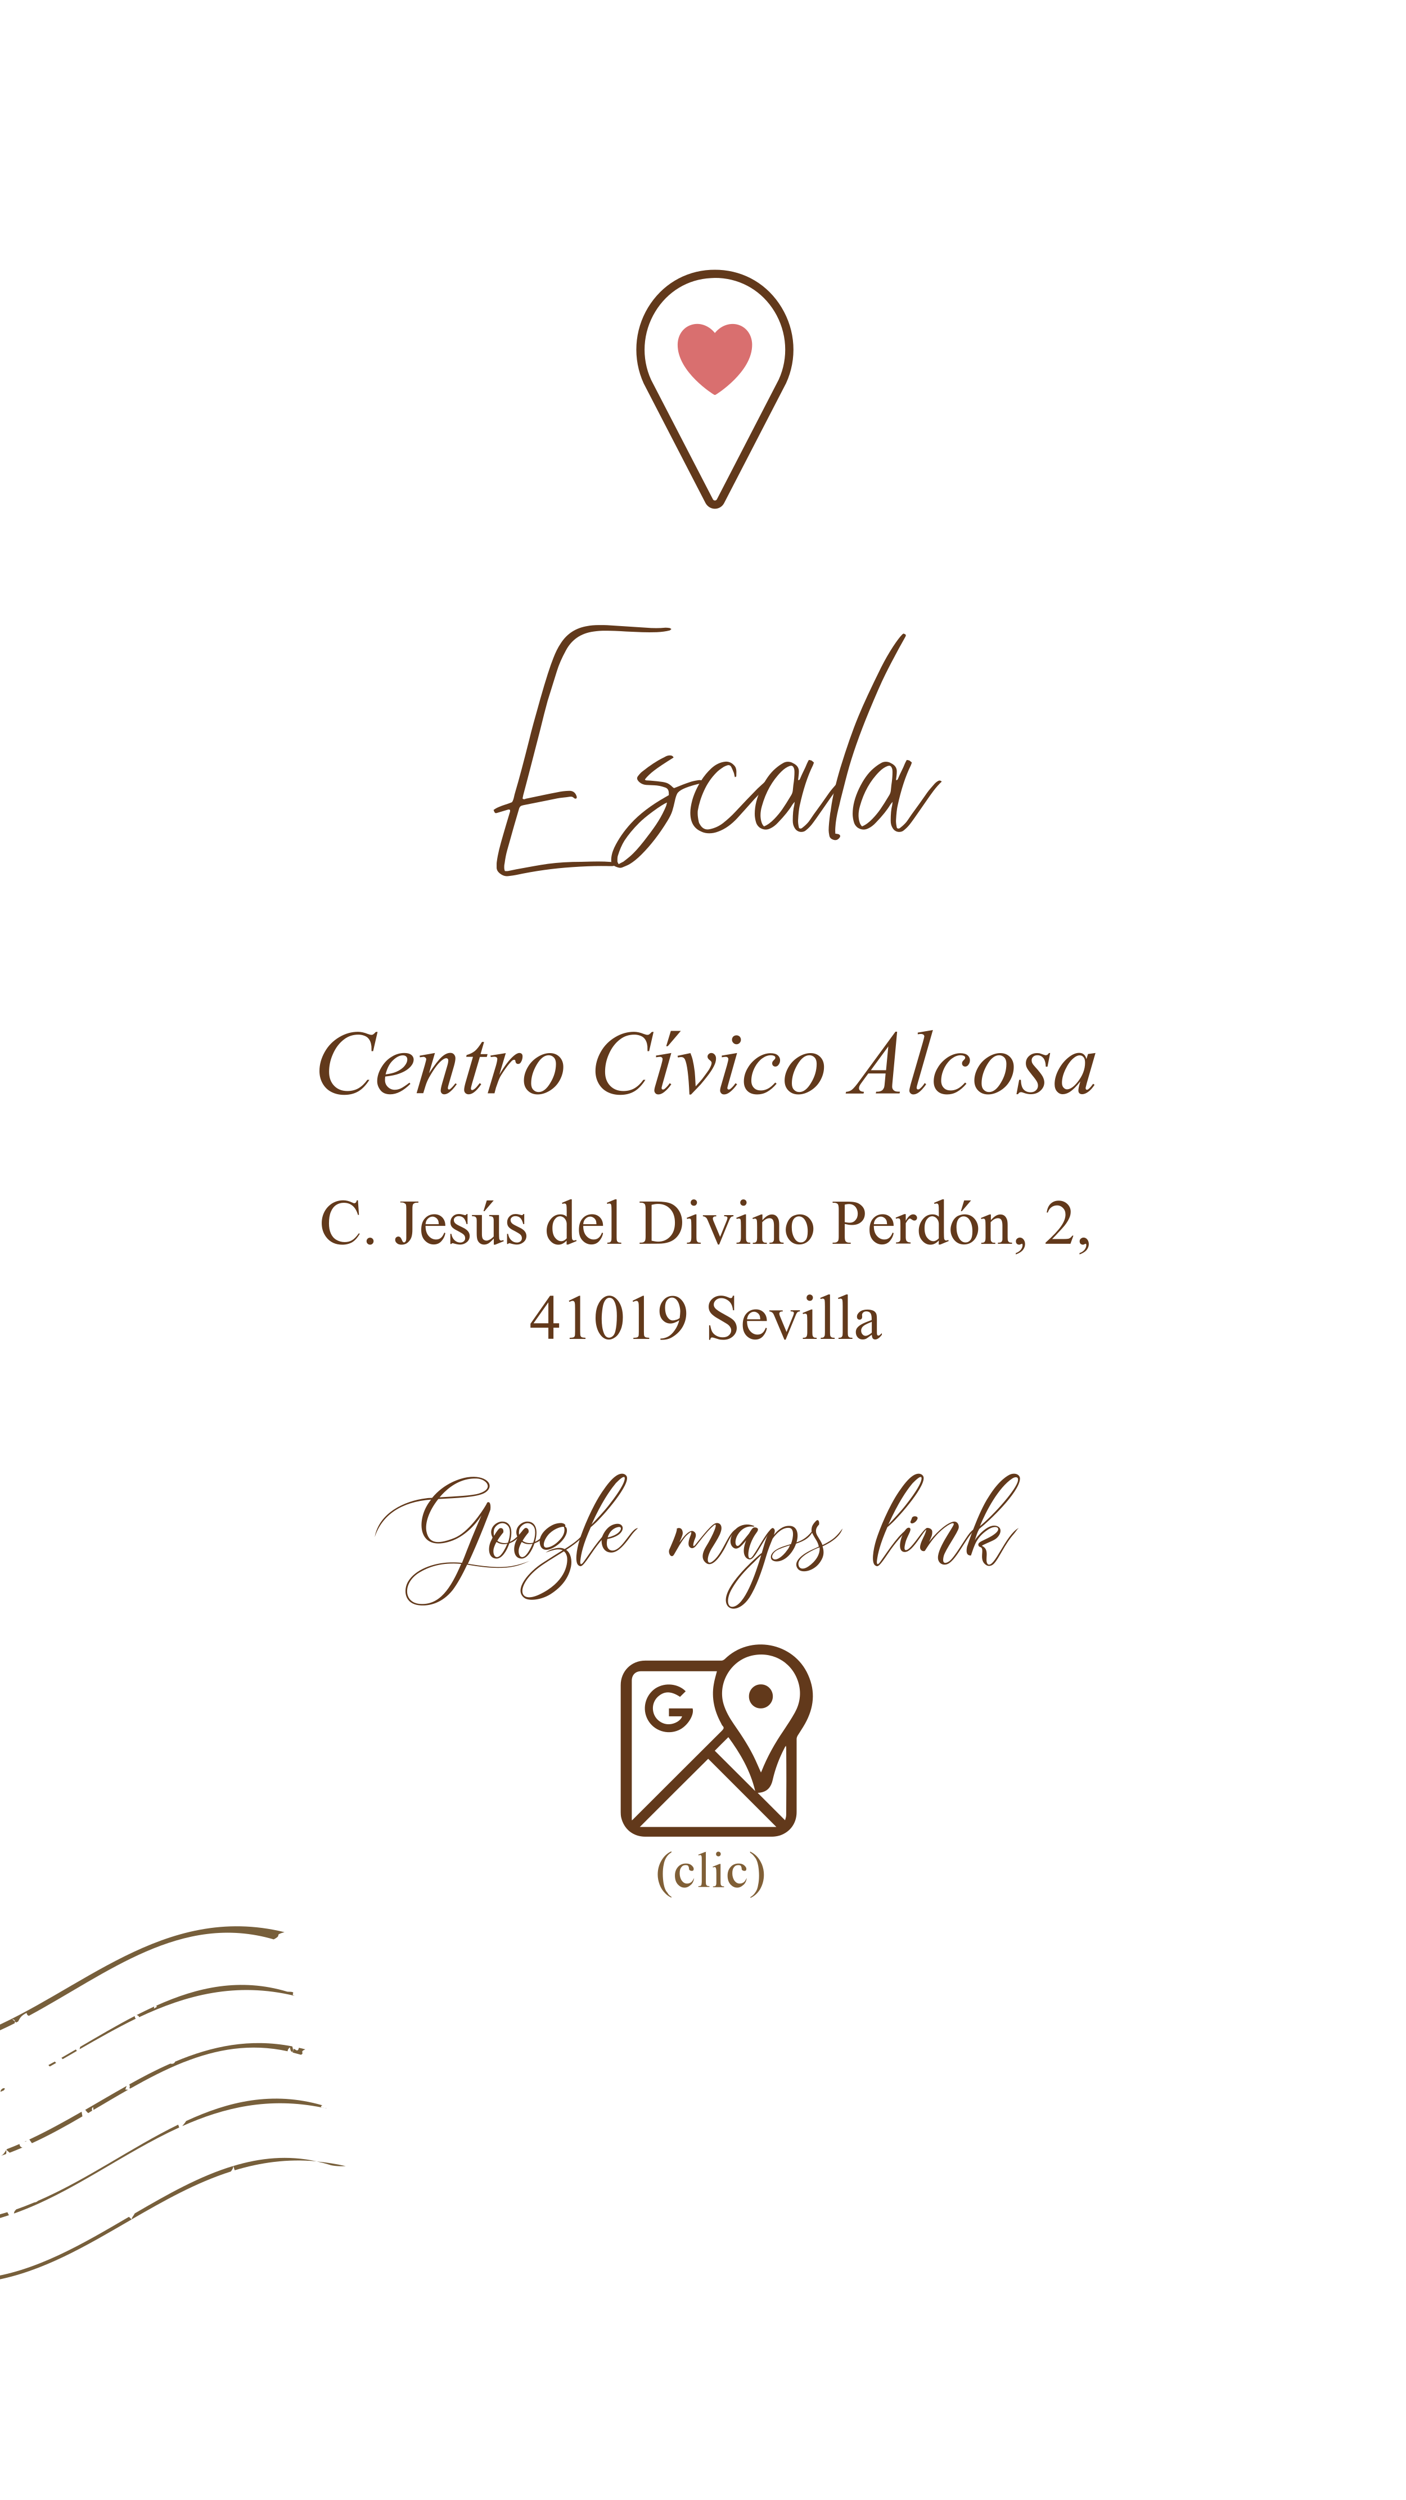 <?xml version="1.0" encoding="utf-8"?>
<!-- Generator: Adobe Illustrator 25.4.1, SVG Export Plug-In . SVG Version: 6.00 Build 0)  -->
<svg version="1.1" id="Capa_1" xmlns="http://www.w3.org/2000/svg" xmlns:xlink="http://www.w3.org/1999/xlink" x="0px" y="0px"
	 viewBox="0 0 1242 2208" style="enable-background:new 0 0 1242 2208;" xml:space="preserve">
<style type="text/css">
	.st0{fill:#775F3B;}
	.st1{fill:#62391B;}
	.st2{fill:#D96F6F;stroke:#D96F6F;stroke-miterlimit:10;}
	.st3{fill:none;}
	.st4{fill:#805F36;}
</style>
<g id="fondo">
</g>
<g id="Capa_2_00000171000038569402273490000012704646517353608069_">
</g>
<g id="Capa_4">
</g>
<g id="onda_sola_grande">
	<g id="_x35_">
		<g>
			<path class="st0" d="M-15.3,1796.9c0.6,0.7,1.4,1.1,2.3,1.6c8.8-3.5,17.4-7.4,25.9-11.7c0.2-0.6,0.3-1.1,0.3-1.6l-2.5-2.1
				c1.9,0.4,2.5,1.1,2.5,2.1l1.1,0.9c0.6-0.3,1.2-0.6,1.7-0.9c1.6-3,2.5-5.1,7.5-7.6c0.2,1.5,0.9,2.3,2,2.6
				c69.5-37.5,134.4-91.4,216.3-67.5c8.4-4.4-0.7-3.5,9.5-6.4c-107-26.1-180.3,53.3-266.4,88.2c0.4,0.2,0.8,0.7,1.4,1.4
				L-15.3,1796.9z"/>
			<path class="st0" d="M-130.5,1804.6c-2.8,2,5.1,1.7,9.3,2.2c2.4,0.7,4.8,1.3,7.2,1.8c0-0.2,0.1-0.4,0.1-0.6
				C-119.4,1807.2-124.9,1806.1-130.5,1804.6z"/>
			<path class="st0" d="M-64.2,1811.1c0.1,0.2,0.1,0.4,0.2,0.6c16.4-1.7,32.3-6,47.7-11.8c-0.7-0.3-1.5-0.6-2.3-0.8
				c1.3-0.8,1.6-2.8,2.1-3.9c-6.5,2.6-13,4.9-19.6,6.9c0.2,1.2-1.1,1-2.5,0.7c-5.6,1.6-11.3,3-17,4.1l2.1,2.9l-4.3-2.4
				c-1.2,0.2-2.4,0.4-3.6,0.6c0.6,0.7,1.2,1.4,1.7,2C-60.6,1810.5-62.9,1810.5-64.2,1811.1z"/>
			<path class="st0" d="M-64.2,1811.1c-0.4-0.9-0.9-1.7-1.6-2.5c-6.8,0.9-13.7,1.4-20.8,1.5c-0.2,0.2-0.5,0.4-0.7,0.6l2.9,1.8
				c6.6,0.2,13,0,19.4-0.7C-64.9,1811.4-64.6,1811.2-64.2,1811.1z"/>
			<path class="st0" d="M-120,1856.2c2.3,0.6,4.7,1.1,7,1.6C-108.2,1854.7-111,1854.6-120,1856.2z"/>
			<path class="st0" d="M122.9,1781.4c41.4-19.5,85.6-31.4,137.6-18.8c-5.3-1.5,3.4-3.7-6.6-3.7c-41.7-12.5-79.3-4.1-115.8,12.3
				l0.4,1.1l-2.5,1.5l0.2-1.8c-5.2,2.4-10.3,4.9-15.5,7.5C121.9,1779.9,122.7,1780.3,122.9,1781.4z"/>
			<path class="st0" d="M55.3,1818.5c4.2-2.4,8.4-4.9,12.6-7.3c-0.3-0.5-0.6-0.9-0.9-1.3c-4.3,2.5-8.5,4.9-12.8,7.4
				C54.6,1817.5,55,1817.9,55.3,1818.5z"/>
			<path class="st0" d="M120,1782.7c-0.6-0.3-0.9-1.2-1-2.3c-16.1,8.3-32.1,17.8-48.2,27.2c-0.2,0.8-0.3,1.5-0.5,2.1
				C86.7,1800.3,103.2,1790.9,120,1782.7z"/>
			<path class="st0" d="M-13.3,1851.6c1.2-0.8,3.3-2.4,5.4-3.1c-0.2-0.3-0.3-0.5-0.5-0.8c-3.6,1.3-7.2,2.6-10.8,3.8
				c1.3,0.4,2.5,1.4,3.6,2.2c1.3-0.5,2.7-1,4-1.5C-11.8,1851.9-12.3,1851.7-13.3,1851.6z"/>
			<path class="st0" d="M-113,1857.8c-1.1,0.7-2.6,1.6-4.5,2.6c16.4,4.3,32,5.7,47.1,5c1.4-1.4,2.7-2.9,3.8-4.5
				C-81.4,1861.9-96.9,1861.1-113,1857.8z"/>
			<path class="st0" d="M42.9,1823.6c0,0.4,0.3,0.8,1.2,1.3c1.8-1,3.7-2.1,5.5-3.1c-0.4-0.4-0.8-0.8-1.2-1.2
				C46.5,1821.6,44.7,1822.6,42.9,1823.6z"/>
			<path class="st0" d="M-65.2,1860.8c-0.4,1.3-0.8,2.5-1.5,3.4c0.6,0.3,1.2,0.6,1.7,0.9c3.1-0.3,6.2-0.6,9.3-1
				c0.8-1.3,1.4-2.9,2-4.5C-57.5,1860.1-61.3,1860.5-65.2,1860.8z"/>
			<path class="st0" d="M-3.1,1845.7c-0.9,0.3-1.7,0.7-2.6,1c0.2,0.5,0.5,1.1,0.8,1.6c0.5,0.1,0.9,0.3,1.3,0.6
				c0.7-0.3,1.4-0.6,2-0.9C-1.8,1847.2-2.3,1846.3-3.1,1845.7z"/>
			<path class="st0" d="M-22.1,1852.4c-0.8,0.3-1.6,0.5-2.4,0.8c-0.3,1.2-0.5,2.4-0.7,3.6c0.1,0.1,0.3,0.1,0.4,0.1
				c1.6-0.5,3.1-1,4.7-1.5c0.4-0.3,0.7-0.7,0.9-1.2L-22.1,1852.4z"/>
			<path class="st0" d="M3,1844.1c-1.8,0.7-2.5,1.9-2.6,3.2c1-0.4,2-0.9,3-1.3c0.4-0.5,0.7-1,1-1.6C4,1844.2,3.5,1844.1,3,1844.1z"
				/>
			<path class="st0" d="M114.3,1844.1l0.8,0.3c15.6-8.8,31.1-16.9,47-23.2c0-0.1-0.1-0.2-0.1-0.2c0.1,0.1,0.2,0.1,0.2,0.2
				c29-11.5,59-16.9,91.9-9.7c-0.1-0.9,0.4-2.1,2-3.5c0.3,0.9,0.3,4.1,2.3,4.1c0.9-1.5,0.2-3.3-0.2-4.9
				c-37.6-7.4-71.2-0.1-103.4,13.4c-0.8,1.5-2,2.4-4.3,1.8c-0.2,0.1-0.5,0.2-0.7,0.3c0,0.1,0.1,0.2,0.1,0.3l-0.1-0.3
				c-12.1,5.3-23.9,11.5-35.7,18.1c0.1,0,0.1,0,0.2,0C114.8,1842.7,114.8,1842.7,114.3,1844.1z"/>
			<path class="st0" d="M72.8,1869c0-0.2-0.1-0.4-0.1-0.6c-0.2-1.1-0.4-2.3-0.6-3.5c-15.2,8.7-30.5,17.2-46.2,24.5l2.3,3.3
				C43.5,1885.7,58.3,1877.5,72.8,1869z"/>
			<path class="st0" d="M-5.4,1901.9c-2.1,0.7-4.1,1.3-6.2,1.9c0.8,0.5,1,1.2-0.5,2.7c-4.7-1-7.7,1.1-9.8,3.7
				c7.3-1.7,14.5-3.7,21.6-6.1c-1.5,0.4-3.3,0.3-5.8-0.2C-5.8,1903.3-5.6,1902.6-5.4,1901.9z"/>
			<path class="st0" d="M81.4,1864c-0.3-1.2-0.5-2.4,0.9-3.2c0,0.9,0.2,1.7,0.3,2.5c10.2-6,20.4-12.1,30.5-17.8l-2.4-0.2
				c0.5-1.3,0.8-2.4,1.2-3.2c-12.2,6.8-24.3,14-36.6,21.1c0.8,1.1,1.7,2.2,2.7,2.9C79.1,1865.3,80.3,1864.7,81.4,1864z"/>
			<path class="st0" d="M8.5,1901.1c3.8-1.4,7.5-3,11.3-4.6c-1.3-0.2-2.3-1-2.6-3.1c-3.7,1.6-7.4,3.1-11.1,4.5
				c-0.1,0.2-0.3,0.4-0.4,0.7L8.5,1901.1z"/>
			<path class="st0" d="M23.5,1890.6c-0.6,0.3-1.2,0.5-1.8,0.8C22.4,1891.4,23.1,1891.2,23.5,1890.6z"/>
			<path class="st0" d="M0.9,1903.8c1.5-0.5,3-1,4.5-1.6c0.2-1.1,0.4-2.3,0-3.4C4,1901.1,2.9,1902.9,0.9,1903.8z"/>
			<path class="st0" d="M259.4,1809.3l-0.9,3.3c2.4,0.6,4.9,1.3,7.4,2c3.5-1.8-1.8-2.4,3.8-4.8c-1.9-0.5-3.8-1-5.7-1.4
				c-0.1,0.5-0.2,1-0.4,1.5C262.2,1811.8,261.7,1810.1,259.4,1809.3z"/>
			<path class="st0" d="M7.9,1956.3c-0.5-0.9-0.9-1.8-1.4-2.7c-3.8,1.2-7.7,2.2-11.5,3.2l-2,3.8C-1.9,1959.4,3,1957.9,7.9,1956.3z"
				/>
			<path class="st0" d="M161,1877.6c36.9-16.5,76.7-25.9,123.5-16.4c-1.1-0.4-1.6-1,0.2-2c-44-12.7-82.9-3.4-120.3,13.9
				C163.6,1874.5,162.3,1876,161,1877.6z"/>
			<path class="st0" d="M12.3,1954.8c51-18,96-53.2,146-76c-0.3-0.8-0.6-1.6-0.9-2.5c-41.2,20.1-80.8,48.7-123.9,67.3
				c-0.9,0.9-2,1.3-3.2,1.4c-5.3,2.2-10.7,4.3-16.2,6.2c0,0.1,0,0.3,0,0.4C13,1952.1,12.5,1953.4,12.3,1954.8z"/>
			<path class="st0" d="M-26.6,1964.5c0.5-0.1,1-0.2,1.5-0.2c2.5-1.7,5.8-2.7,8-4.9c-4.6,0.8-9.3,1.4-14.1,1.9
				C-29.8,1962.7-28.2,1963.8-26.6,1964.5z"/>
			<path class="st0" d="M286.5,1861.6c0.7,0.1,1.3,0.3,2,0.4C288.7,1861.8,287.7,1861.8,286.5,1861.6z"/>
			<path class="st0" d="M284.4,1861.2c0.6,0.2,1.4,0.3,2.1,0.4C285.8,1861.4,285.1,1861.3,284.4,1861.2z"/>
			<path class="st0" d="M290.9,1911.7c1.3,0.6,7.1,1.7,14.5,1.2c-8.8-2-17.3-3.3-25.7-4.1C283.4,1909.6,287.1,1910.5,290.9,1911.7z"
				/>
			<path class="st0" d="M-52.7,2014.1c0.6-1.2,1.2-2,2-2.4c-1.6-0.2-3.2-0.4-4.8-0.7C-54.9,2012.7-54.2,2014.2-52.7,2014.1z"/>
			<path class="st0" d="M206,1912.8c-29.6,8.9-58.2,25.1-87,41.9c-0.8,1.9-2.9,3.8-2.6,5.2c28.2-16.3,56.7-32.4,87.5-42.2
				C205,1916.3,206.2,1914.7,206,1912.8z"/>
			<path class="st0" d="M206.1,1912.8l1.2,3.8c22.6-6.8,46.5-10.3,72.4-7.9C254.2,1903.1,229.9,1905.6,206.1,1912.8z"/>
			<path class="st0" d="M-74.6,2007.8c-4.7,1.9,3,0.6-2.1,4.3c1.4,0.3,2.7,0.6,4.1,0.9C-73,2010.7-73.6,2008.7-74.6,2007.8z"/>
			<path class="st0" d="M-15,2011.9c1.6,1.1,7.1-2,8.7,2.2c44.1-7.8,83.1-31.2,122.6-54.1l-2.4-2.3C72.4,1982,30.5,2006.7-15,2011.9
				z"/>
			<path class="st0" d="M-38.8,2013.8c2.2-0.6,4.4-1.8,3.7,2.4c0.2,0.3,0.5,0.4,0.7,0.6c0.7,0,1.3,0,2,0c0.7-0.8,1.1-2.4,1.5-3.9
				c-3.7,0-7.4-0.1-11.1-0.3C-41.5,2014.2-40.2,2014.1-38.8,2013.8z"/>
			<path class="st0" d="M-63.7,2011.8c-1.8-2.1-2.7,0-3.5,2.2c1.6,0.3,3.2,0.6,4.8,0.8C-62.7,2013.6-63.1,2012.6-63.7,2011.8z"/>
		</g>
	</g>
</g>
<g>
	<g>
		<g>
			<path class="st1" d="M631.5,449.3c-3.4,0-6.5-1.9-8.2-4.9l-54.7-105.8c-9.9-21.7-8.4-46.8,3.9-67.1c12.1-19.9,32.2-32,55.1-33.2
				l0,0c2.5-0.1,5.1-0.1,7.7,0c22.9,1.2,43,13.2,55.1,33.2c12.4,20.4,13.9,45.4,4,66.9l-54.8,106C638,447.4,634.9,449.3,631.5,449.3
				L631.5,449.3z M628,245.6c-20.5,1-38.4,11.9-49.2,29.7c-11.1,18.3-12.5,40.8-3.6,60.2L629.8,441c0.5,0.9,1.4,1,1.7,1
				c0.4,0,1.3-0.1,1.8-1.1l54.6-105.7c8.8-19.2,7.4-41.7-3.7-60c-10.8-17.8-28.8-28.6-49.2-29.7C632.7,245.4,630.3,245.4,628,245.6
				L628,245.6z"/>
		</g>
		<path class="st2" d="M650.9,287c-7-1.6-14.6,1.5-19.4,7.9c-4.8-6.4-12.4-9.6-19.4-7.9c-7.7,1.8-12.8,8.5-13,17.1
			c-0.4,24.2,31.7,44,32,44.1c0.1,0,0.2,0.1,0.4,0.1c0.1,0,0.2,0,0.4-0.1c0.3-0.1,32.4-20,32-44.1
			C663.7,295.5,658.6,288.8,650.9,287z"/>
	</g>
</g>
<g>
	<g>
		<g>
			<path class="st1" d="M331,1357.5c3.8-21.6,26.6-32.1,45.2-34.3c1.7-0.3,3.5-0.4,5.5-0.4c10.6-12.9,24.7-17.2,31.1-18.2
				c16.4-2.5,25.1,6.9,16.1,13.3c-6.4,4.5-26.5,5-41.7,5.9c-8.4,10.5-11.9,21.4-10.5,28.6c2,9.7,8.4,12.3,24.5,5.9
				c12.3-4.9,24.1-22.4,28.2-29.4c0.6-1.3,1-2,1-2c1.8-1.1,3.4,0.4,2.8,6.3c0,0-9.7,26.2-19.9,47.8c5.3,0.8,10.6,1.8,19.1,2.5
				c16.8,1.4,25.5-1.3,35.4-5c-9.8,4.5-20.3,9.2-53.1,3.6c-0.6-0.1-1.3-0.3-2-0.4c-4.3,9.2-9,17.5-12.9,22.6
				c-9.1,11.3-20.3,14.1-28.7,13.4c-14.4-1.1-14.8-14-10.6-21c6.2-10.6,22.3-16.5,37-16.9c4.1-0.1,7.6,0,10.6,0.4
				c1.5-3.5,2.8-7.1,4.3-10.9c5.2-13.4,9.8-24,12.9-31c-5.9,9.1-15.5,18.9-27.3,22.8c-27.5,9.1-30-15.5-21-31.2
				c1.1-2,2.4-3.8,3.8-5.6C354.3,1326.2,337.3,1338.1,331,1357.5z M369.8,1389.1c-14.1,9.1-13.2,25.9,0.6,27.3
				c17.8,1.7,27.7-13.6,37-35.3C390.4,1379.6,378.8,1383.5,369.8,1389.1z M392.5,1317.8c-1.5,1.4-2.8,2.9-4.2,4.5
				c13-0.8,28.9-1.4,34.9-3.4c13.9-4.3,6.3-12.9-2-13.2C409.6,1305.2,399.8,1310.7,392.5,1317.8z"/>
			<path class="st1" d="M443.4,1343.7c4.5-0.1,8.3,2.7,8.3,9.9c0,2.1-0.4,5.2-1.3,8c1.4-0.6,2.9-1.5,4.5-2.8c6-4.9,7.6-9.9,10.6-9.5
				c-3.4,2.5-6.2,8.5-12,12c-1.1,0.7-2.4,1.1-3.6,1.7c-2.2,6.7-6.6,13.7-11.6,13.4c-7.1-0.3-7.7-9.7-4.3-16.2
				c0.4-0.8,0.8-1.7,1.1-2.4C431,1350,437.8,1343.9,443.4,1343.7z M438.6,1361.7c-1.1,1.8-1.8,3.6-2.4,5.5c-1.3,5,1.1,10.5,5.6,6.6
				c2.1-2,4.5-5.9,6.3-10.5C444.9,1364.1,441.4,1363.6,438.6,1361.7z M441.8,1349.5c2.8-0.4,3.1,2.2,2.8,3.8c0,0.1-2.9,3.2-5.3,7.4
				c2.4,1.8,5.7,2.5,9.4,1.7c2.1-6,2.8-12.9-0.8-15.7c-4.8-4.1-10.6,0.6-11.5,4.1c-0.4,2-0.4,3.8,0,5.5
				C438.9,1351.9,441,1349.5,441.8,1349.5z"/>
			<path class="st1" d="M465.6,1343.7c4.5-0.1,8.3,2.7,8.3,9.9c0,2.1-0.4,5.2-1.3,8c1.4-0.6,2.9-1.5,4.5-2.8c6-4.9,7.6-9.9,10.6-9.5
				c-3.4,2.5-6.2,8.5-12,12c-1.1,0.7-2.4,1.1-3.6,1.7c-2.2,6.7-6.6,13.7-11.6,13.4c-7.1-0.3-7.7-9.7-4.3-16.2
				c0.4-0.8,0.8-1.7,1.1-2.4C453.3,1350,460,1343.9,465.6,1343.7z M460.9,1361.7c-1.1,1.8-1.8,3.6-2.4,5.5c-1.3,5,1.1,10.5,5.6,6.6
				c2.1-2,4.5-5.9,6.3-10.5C467,1364.1,463.5,1363.6,460.9,1361.7z M464.1,1349.5c2.8-0.4,3.1,2.2,2.8,3.8c0,0.1-2.9,3.2-5.3,7.4
				c2.4,1.8,5.7,2.5,9.4,1.7c2.1-6,2.8-12.9-0.8-15.7c-4.8-4.1-10.6,0.6-11.5,4.1c-0.4,2-0.4,3.8,0,5.5
				C461.2,1351.9,463.3,1349.5,464.1,1349.5z"/>
			<path class="st1" d="M489.3,1367.7c3.9-1.1,7.1-1,9.5,0.3c9.8-6.2,15.4-10.5,19.9-18.6c-1,6.6-8.8,13-18.6,19.3
				c4.3,2.9,5.3,9.5,4.3,14.7c-2,9.7-7.7,17.8-18.2,24.5c-8,5-18.6,6.2-22.8,3.4c-10.6-7.4,4.5-23.8,16-31.1
				c7-4.5,12.9-8.3,17.7-11.2c-1.8-0.7-3.9-1-6.9-0.4c-4.8,1.1-8.1,2.5-8.1,2.5S485,1368.8,489.3,1367.7z M480.2,1381.3
				c-24.5,16.2-24.1,36.1-4.1,27c22.7-10.6,25.8-26.5,24.8-33.3c-0.4-1.8-1.1-3.8-2.8-5C492.5,1373.6,486.2,1377.2,480.2,1381.3z
				 M499.1,1347.9c0.4,0.4,1.1,0.8,1.4,1.7c1.8,5.2-4.3,13.2-11.6,17.1c-6.6,3.6-11.1,2.1-12-3.5c-1.7-9.1,9.1-16.2,13.9-17.5
				c2.1-0.6,3.8-0.7,5.2-0.7C499.1,1345.4,500,1347.1,499.1,1347.9z M485.1,1354.5c-5.2,5.6-6.4,12.5-2.2,12.2c4.3-0.4,9-3.5,13-8.5
				c3.2-4.1,3.1-8.3,2.1-9.9C496.2,1348.2,490.4,1349.3,485.1,1354.5z"/>
			<path class="st1" d="M512.7,1377.9c-0.4,2.9,0.1,5.2,2.8,1.5c8-11.2,17.7-26.5,25.9-30c-5.6,5.2-12.9,13.4-18.6,22
				c-8,11.8-9.1,12.5-11.3,11.3c-4.2-2.1-2.1-14.3,0.4-22.6c3.1-9.9,11.2-29.7,20.2-42.9c4.3-6.3,8.3-11.3,12.2-13.9
				c3.1-2.1,6.9-2.9,9.1,0.1c4.5,6.7-20.7,35.6-28.3,42.4c-1.4,1.3-2.4,2.2-3.2,2.8C515,1363.9,513.3,1372.5,512.7,1377.9z
				 M525.9,1339.1c-1.1,2.5-2.4,5-3.4,7.3c3.9-4.1,11.3-11.9,15.5-17.4c9.9-12.6,12.9-18.9,13.6-21.7c1.8-7.1-5.5,0.4-7.6,2.5
				C540.9,1313.6,534.3,1321.9,525.9,1339.1z"/>
			<path class="st1" d="M536.4,1359.7c-1.7,8,2.7,10.9,7.1,9.1c7.6-2.9,14.7-19.5,20-19.3c-5.2,4.8-5.6,6.3-9.2,10.9
				c-4.6,5.9-9.7,11.3-15.4,10.6c-7.7-0.8-8.5-10.5-6.6-14.8c2-4.6,6-9.9,12.6-10.5c5.2-0.4,7.4,4.6,2.2,9.1
				c-3.1,2.5-7.6,3.8-10.6,4.3C536.5,1359,536.4,1359.4,536.4,1359.7z M540.7,1356.6c8.3-2.8,9.8-9.1,5.3-8c0,0-6.7,0.8-9.2,9.1
				C537.9,1357.5,539.3,1357.2,540.7,1356.6z"/>
			<path class="st1" d="M603.1,1353.8c0.1,2.1-2.4,7-2.8,8c0.4,0,1.1-1.4,3.4-4.2c2.8-3.5,5.9-5.9,8.1-5.6c3.2,1.1,3.5,3.8,2.1,6.9
				c-1.3,3.1-2.8,9.1,0.4,5.2c2.4-2.9,12.9-16.7,17.1-18.6c3.5-1.7,7.6,1,5.2,7.6c-0.7,2.5-3.1,6.7-7,12.9
				c-5.9,8.8-5.9,17.7,0.4,12.5c9.9-8,14-29.3,23.4-28.9c-7.7,3.5-10.6,13.4-14,19.1c-6.3,10.9-11.6,14.4-15.4,11.8
				c-3.8-2.7-4.8-7.3-0.3-14.7c6.3-10.2,11.5-22.6,6.7-18.6c-6.6,5.6-14.1,16.5-16.2,18.6c-1.8,1.8-3.6,1.8-5,0.4
				c-1.1-1.1-1.8-3.8,0.7-9.9c2.2-5.5-0.7-2.8-3.1-0.7c-4.3,3.9-10.1,15.3-11.5,17.4c-2.2,3.5-5.3-1-4.1-4.5
				c0.3-0.6,7.6-16.7,6.6-18.5C599.3,1348.9,602.9,1348.8,603.1,1353.8z"/>
			<path class="st1" d="M665.4,1373.6c5.9-8.5,13-23.3,17.9-24.4c-5.2,5.9-6.4,8.5-9.4,13.2c-5.6,9.1-8.7,15.3-12,14.7
				c-3.6-0.6-7-5.3-3.2-15.7c0.1-0.4,0.4-0.8,0.4-1.1c-4.2,5.2-8.3,9.9-12.2,5.6c-3.9-4.5-0.1-12.6,3.5-16c2.7-2.5,7.7-4.5,13-3.2
				c5.9,1.5,1.4,1.5,1.4,1.5s-7.6-1.7-13,7c-3.9,6.4-1.8,12.3,1.4,9.2c1.8-1.7,5.5-6.4,8.5-10.2c1.5-2.5,3.1-5.3,4.6-5.3
				c1.5-0.1,5.2,0.4,2,4.6C659.2,1365.6,659.1,1382.7,665.4,1373.6z"/>
			<path class="st1" d="M641.2,1413.8c-1-13.4,23.8-35.6,27.9-39.2c1.5-1.4,2.8-2.5,3.8-3.1c1.8-5.9,2.9-10.2,3.5-11.5
				c3.2-9.5,5.2-10.8,6.6-10.4c1.8,0.8,1.7,2.8,0.6,5.9c3.2-3.9,7.6-8,13.3-8c7-0.3,9.1,6.6,6.7,14.6c5.3-1.8,10.6-4.9,15.4-12.3
				c-2.5,8.1-9,11.2-15.8,13.4c-0.8,2.4-2.1,5-3.8,7.4c-7.6,10.6-17.1,9.2-18.2,5.9c-1-2.9,1-5.6,4.1-7.7c4.3-2.8,9-3.8,13.4-5.2
				c2.4-6.3,2.9-13.9-1.5-14.3c-5.9-0.6-11.1,4.6-14.7,9.5c-1.7,4.2-4.1,9.8-5.9,16.2c-3.5,12-8.5,26.5-14.7,36
				C653.5,1423.5,641.9,1423.2,641.2,1413.8z M666.1,1379.5c-8.5,8-14.3,14.6-19.3,23.1c-5.5,9.2-4.5,16.9,0.4,16.4
				c10.6-1,20-28.4,25.2-45.7C671,1374.6,669,1376.5,666.1,1379.5z M686,1369.2c-3.6,2.4-4.5,5.3-3.6,6.7c2.1,3.5,8.7-0.7,13-7
				c1-1.1,1.8-2.7,2.4-4.3C693.8,1366,689.6,1367.1,686,1369.2z"/>
			<path class="st1" d="M721,1350.3c-0.4,1.4-0.4,3.5,1,5.9c1.8,3.1,3.8,5.9,4.5,8.3c10.2-5,12.7-8,17.8-14.7
				c-2.2,6.9-9.4,12-17.7,15.8c1.5,4.8,1.3,8.7-1.8,13.4c-5.2,8.3-16.2,10.9-19.9,6.6c-4.9-6,2.8-12.9,14.1-17.8
				c1.7-0.7,2.9-1.4,4.3-2c-0.4-2-1.1-3.8-2.4-5.9c-4.9-7.7-4.1-8.5-3.9-10.4c0.3-3.2,4.1-6.6,4.1-6.6c2.2-1.7,2.8,1.7,2.4,3.5
				C722.6,1347.2,721.4,1348.8,721,1350.3z M722.4,1367c-9.5,4.1-17.8,9.5-17.1,14.7c0.4,3.5,3.5,4.6,7.4,2.5
				c3.8-2.1,12.2-9,11.3-17.8C723.4,1366.9,722.8,1366.9,722.4,1367z"/>
			<path class="st1" d="M774.7,1377.9c-0.4,2.9,0.1,5.2,2.8,1.5c8-11.2,17.7-26.5,25.9-30c-5.6,5.2-12.9,13.4-18.6,22
				c-8,11.8-9.1,12.5-11.3,11.3c-4.2-2.1-2.1-14.3,0.4-22.6c3.1-9.9,11.2-29.7,20.2-42.9c4.3-6.3,8.3-11.3,12.2-13.9
				c3.1-2.1,6.9-2.9,9.1,0.1c4.5,6.7-20.7,35.6-28.3,42.4c-1.4,1.3-2.4,2.2-3.2,2.8C777.2,1363.9,775.4,1372.5,774.7,1377.9z
				 M788.1,1339.1c-1.1,2.5-2.4,5-3.4,7.3c3.9-4.1,11.3-11.9,15.5-17.4c9.9-12.6,12.9-18.9,13.6-21.7c1.8-7.1-5.5,0.4-7.6,2.5
				C803,1313.6,796.5,1321.9,788.1,1339.1z"/>
			<path class="st1" d="M810.2,1361.4c-4.6,6.2-8.4,10.1-12.3,9c-6.3-2-1-17.8,3.5-20.9c2-1,3.1,0.1,2.8,1.7
				c-0.4,2.5-3.1,6.3-4.3,10.8c-0.8,3.4-1.8,7.3,0.7,6.9c3.1-0.4,9.1-9.2,13-14.3c3.4-4.2,4.3-5.3,6.6-5.3
				C817,1351,814.4,1355.8,810.2,1361.4z M805.2,1345.3c-1.1-0.4-1.3-1.1-0.4-2.8c1-2,0.4-2.4,2-3.2c1.1-0.6,4.8-0.3,3.5,2.4
				C809.1,1344.2,806.6,1345.6,805.2,1345.3z"/>
			<path class="st1" d="M823.5,1352.7c0.1,3.4-1,5-2.8,9c4.3-6,14.1-16,21-17.8c3.8-1,5.6,2.5,5.2,5.2c-0.4,3.9-11.9,19.5-13.3,25.2
				c-2,8.5,3.2,5.7,4.9,4.5c4.9-3.6,14.1-20.2,18.2-25.1c5.2-5.9,7-3.9,7-3.9c-8.1,2-17.8,28-26.9,31.5c-2.7,1.1-6.7,0.4-8-3.8
				c-2.4-8.5,13.2-28.4,13.7-31.4c0.4-3.4-9.4,2.7-16.2,10.6c-4.6,5.3-7.1,9.5-9.2,12.7c-0.4,0.7-2.8,0.7-3.8-1
				c-0.4-0.7-1.7-2.4,2.1-10.1c4.2-8.5,2.4-8.3,2.4-8.3C818.9,1348.6,823.5,1349.5,823.5,1352.7z"/>
			<path class="st1" d="M901,1306.2c-1,12.2-27.3,37.1-36,44c-2.1,3.8-2.4,5.9-3.9,10.1c1.5-2.8,10.9-14.3,18.5-12.9
				c7,1.4,4.3,9.2-1.1,12.3c-3.8,2.1-10.8,4.6-11.1,5.5c7.7,3.4,1.8,12.6,5.2,16.2c5.9,3.8,15.4-25.6,27.3-32.1
				c-1.3,1.1-2.4,3.1-4.2,5.2c-8.5,9.5-12.9,21.4-17.8,26.5c-2.4,2.4-5.2,2.1-6.4,1.3c-8-4.5-0.6-15.1-5.9-16.2
				c-1.1-0.3-2.1-2.1-0.8-3.5c2-2.1,8.8-4.1,13.4-7.6c7.7-5.5,1.7-9.2-5.9-3.9c-9.7,6.7-11.3,12.9-14.6,22.6c-4.3,0-4.2-3.6-3.5-7.6
				c0.3-1,9.9-30.5,19.3-44.5c9.1-14.7,17.2-18.9,19.1-19.6C897.5,1300.3,901.3,1302.7,901,1306.2z M894.3,1305.6
				c-12.3,8-23.4,29.1-28.7,42.2c13.2-10.9,32.5-32.9,33.6-40.2C899.9,1304.4,897.4,1303.7,894.3,1305.6z"/>
		</g>
	</g>
</g>
<g>
	<a xlink:href="https://goo.gl/maps/z1pBCEFg8khhKcLC6"  pointer-events="all" target="_blank">
		<rect x="527.1" y="1437.2" class="st3" width="203" height="252.1"/>
		<path class="st1" d="M713.9,1479.2c-12.7-28.9-51.3-36.1-73.7-14c-1,0.8-1.8,1.3-3.1,1.3c-22.4,0-44.8,0-67.2,0
			c-12.2,0-21.6,9.4-21.6,21.6c0,37.5,0,74.8,0,112.3c0,1.4,0.1,3.1,0.4,4.5c2.4,10.5,10.6,17.1,21.4,17.1c18.6,0,37.1,0,55.8,0
			s37.1,0,55.8,0c2.4,0,5-0.4,7.3-1.1c9.1-3.1,14.7-10.9,14.7-20.6c0-21.6,0-43.1,0-64.6c0-1,0.4-2,0.8-2.8
			c2.2-3.5,4.5-6.9,6.6-10.6C719,1508.2,720.5,1493.9,713.9,1479.2z M643.4,1534.1c10.5,14.3,19.5,29.7,23.7,47.6
			c-12-12-24-24-35.7-35.6C635.3,1542.1,639.3,1538.2,643.4,1534.1z M559.6,1606.3c-0.4,0.4-0.7,0.8-1.4,1.3
			c-0.1-0.8-0.1-1.1-0.1-1.7c0-40.5,0-81,0-121.7c0-5,3.2-8.3,8.1-8.3c22,0,44.3,0,66.3,0c0.4,0,0.7,0,0.8,0
			c-1,3.9-2.2,7.7-2.8,11.6c-2.1,12,0.6,23.5,6.3,34c0.6,1,0.8,2.1,1.7,2.8c1.3,1.5,0.7,2.5-0.6,3.9
			C611.6,1554.3,585.7,1580.3,559.6,1606.3z M565.2,1613.4c20-20,40.2-40.2,60.4-60.2c19.8,19.8,39.9,39.9,60.2,60.2
			C645.4,1613.4,605,1613.4,565.2,1613.4z M694.5,1602.6c0,1.7-0.6,3.4-1,4.9c-8.3-8.3-16.2-16.2-24.2-24.2c0.8-0.1,1.7-0.1,2.7-0.3
			c6.2-1.1,9.2-5.2,10.5-10.9c2.2-9.8,5.7-19.2,10.4-28.2c0.3-0.7,0.7-1.4,1.3-2.2c0.1,0.8,0.3,1.3,0.3,1.7
			C694.7,1563,694.7,1582.7,694.5,1602.6z M702.2,1512.3c-3.1,5.6-6.6,10.8-10.1,16.1c-7.7,11.2-14.3,23-19.3,35.6
			c-0.1,0.4-0.4,0.7-0.6,1.3c-1.7-3.8-3.2-7.3-4.8-10.8c-5.2-11.3-12-21.6-19.1-31.8c-3.8-5.5-7.1-11.2-9.1-17.7
			c-5.7-19.1,7-39.9,26.8-43.3c18.2-3.2,34.9,7.4,39.6,25.4C707.8,1495.7,706.6,1504.3,702.2,1512.3z"/>
		<path class="st1" d="M605.7,1493.6c-1.7,1.7-3.2,3.2-5,4.9c-7.4-4.9-13.2-5.2-18.5-1c-4.9,3.8-6.7,10.1-4.6,16
			c2,5.6,7.6,9.4,13.4,9.2c4.9-0.1,10.5-3.2,11.5-7c-3.9,0-7.7,0-11.6,0c0-2.4,0-4.6,0-7c7,0,13.9,0,20.9,0
			c1.8,5.9-4.8,16.1-12.5,19.3c-9.9,4.3-21.7,0.4-27-9.1s-2.5-21.4,6.4-27.7C587.9,1485.1,599.7,1487.3,605.7,1493.6z"/>
		<path class="st1" d="M661.6,1498c0-5.9,4.8-10.6,10.6-10.5c5.9,0,10.5,4.8,10.5,10.6s-4.8,10.6-10.6,10.6
			C666.2,1508.8,661.5,1504,661.6,1498z"/>
	</a>
	<g>
		<path class="st4" d="M593.1,1675.1v0.8c-2.2-1.1-4.1-2.4-5.5-3.9c-2.1-2.1-3.8-4.6-4.9-7.6c-1.1-3-1.7-5.9-1.7-9
			c0-4.5,1.1-8.7,3.4-12.5c2.2-3.8,5.2-6.4,8.7-8v1c-1.8,1-3.2,2.4-4.3,4.1s-2.1,3.9-2.5,6.6c-0.6,2.7-0.8,5.3-0.8,8.3
			c0,3.2,0.3,6,0.7,8.5c0.4,2.1,0.8,3.6,1.4,4.9c0.4,1.3,1.3,2.4,2.2,3.5C590.4,1673.1,591.6,1674.1,593.1,1675.1z"/>
		<path class="st4" d="M613.1,1658.8c-0.4,2.7-1.5,4.8-3.2,6c-1.5,1.4-3.2,2.2-5.2,2.2c-2.4,0-4.2-1-6-2.9c-1.7-2-2.5-4.5-2.5-7.8
			c0-3.2,1-5.7,2.8-7.7s4.2-2.9,6.9-2.9c2,0,3.6,0.4,4.9,1.5c1.3,1.1,2,2.2,2,3.2c0,0.6-0.1,1-0.4,1.4c-0.4,0.4-0.8,0.4-1.4,0.4
			c-0.8,0-1.4-0.3-2-0.8c-0.3-0.4-0.4-0.8-0.4-1.7c-0.1-0.8-0.4-1.5-0.8-2c-0.4-0.5-1.3-0.6-2.1-0.6c-1.4,0-2.7,0.4-3.5,1.5
			c-1.3,1.4-1.8,3.2-1.8,5.7c0,2.4,0.6,4.5,1.7,6.3c1.3,1.8,2.8,2.8,4.8,2.8c1.4,0,2.7-0.4,3.9-1.4c0.8-0.7,1.5-2,2.4-3.6
			L613.1,1658.8z"/>
		<path class="st4" d="M623.5,1635.2v26.6c0,1.3,0.1,2.1,0.3,2.5c0.1,0.4,0.4,0.7,0.8,1s1.1,0.4,2.1,0.4v0.7h-9.8v-0.7
			c1,0,1.5-0.1,2-0.3c0.4-0.3,0.6-0.4,0.7-1c0.1-0.6,0.3-1.4,0.3-2.5v-18.2c0-2.4,0-3.6-0.1-4.1c-0.1-0.4-0.3-0.8-0.4-1.1
			c-0.3-0.3-0.4-0.3-0.8-0.3c-0.4,0-0.8,0.1-1.4,0.4l-0.4-0.7l6-2.4h1.1L623.5,1635.2L623.5,1635.2z"/>
		<path class="st4" d="M636.5,1645.8v16.2c0,1.3,0.1,2.1,0.3,2.5c0.1,0.4,0.4,0.7,0.8,1c0.4,0.3,1,0.4,2,0.4v0.7h-9.8v-0.7
			c1,0,1.5-0.1,2-0.3c0.4-0.3,0.6-0.4,0.7-1c0.3-0.4,0.3-1.4,0.3-2.5v-7.8c0-2.2-0.1-3.5-0.3-4.2c-0.1-0.4-0.3-0.8-0.4-1
			c-0.3-0.1-0.4-0.3-0.8-0.3c-0.4,0-0.8,0.1-1.4,0.4l-0.4-0.7l6-2.4h1.1L636.5,1645.8L636.5,1645.8z M634.6,1635.2
			c0.6,0,1.1,0.3,1.5,0.6c0.4,0.4,0.6,1,0.6,1.5c0,0.6-0.3,1.1-0.6,1.5c-0.4,0.4-1,0.6-1.5,0.6c-0.6,0-1.1-0.3-1.5-0.6
			c-0.4-0.4-0.6-1-0.6-1.5c0-0.6,0.3-1.1,0.6-1.5C633.4,1635.4,634.1,1635.2,634.6,1635.2z"/>
		<path class="st4" d="M659.6,1658.8c-0.4,2.7-1.5,4.8-3.2,6c-1.5,1.4-3.2,2.2-5.2,2.2c-2.4,0-4.2-1-6-2.9c-1.7-2-2.5-4.5-2.5-7.8
			c0-3.2,1-5.7,2.8-7.7s4.2-2.9,6.9-2.9c2,0,3.6,0.4,4.9,1.5c1.3,1.1,2,2.2,2,3.2c0,0.6-0.1,1-0.4,1.4c-0.4,0.4-0.8,0.4-1.4,0.4
			c-0.8,0-1.4-0.3-2-0.8c-0.3-0.4-0.4-0.8-0.4-1.7c-0.1-0.8-0.4-1.5-0.8-2c-0.4-0.5-1.3-0.6-2.1-0.6c-1.4,0-2.7,0.4-3.5,1.5
			c-1.3,1.4-1.8,3.2-1.8,5.7c0,2.4,0.6,4.5,1.7,6.3c1.3,1.8,2.8,2.8,4.8,2.8c1.4,0,2.7-0.4,3.9-1.4c0.8-0.7,1.5-2,2.4-3.6
			L659.6,1658.8z"/>
		<path class="st4" d="M662.6,1636.1v-1c2.2,1.1,4.1,2.4,5.6,3.9c2.1,2.1,3.6,4.6,4.9,7.6c1.1,2.9,1.7,5.9,1.7,9
			c0,4.5-1.1,8.7-3.2,12.5c-2.2,3.8-5.2,6.4-8.7,8v-0.8c1.8-1,3.2-2.4,4.3-4.1c1.3-1.7,2.1-3.9,2.5-6.6c0.6-2.7,0.8-5.5,0.8-8.3
			c0-3.2-0.3-6-0.7-8.5c-0.4-2.1-0.8-3.6-1.4-4.9c-0.4-1.3-1.3-2.4-2.2-3.5C665.3,1638.2,664.2,1637.1,662.6,1636.1z"/>
	</g>
</g>
<g>
	<path class="st1" d="M333.6,911l-4,17.3h-1.4l-0.1-4.3c-0.2-1.6-0.5-3-1-4.2s-1.2-2.3-2.1-3.2s-2.1-1.6-3.6-2.1
		c-1.4-0.5-3.1-0.8-4.8-0.8c-4.7,0-8.8,1.3-12.3,3.9c-4.5,3.3-8,7.9-10.5,13.9c-2.1,4.9-3.1,9.9-3.1,15c0,5.2,1.5,9.3,4.5,12.4
		c3,3.1,6.9,4.6,11.7,4.6c3.6,0,6.9-0.8,9.7-2.4c2.8-1.6,5.5-4.1,7.9-7.5h1.8c-2.9,4.6-6.1,8-9.6,10.1s-7.7,3.2-12.6,3.2
		c-4.4,0-8.2-0.9-11.6-2.7s-5.9-4.4-7.7-7.7c-1.8-3.3-2.6-6.9-2.6-10.7c0-5.8,1.6-11.4,4.7-16.9s7.4-9.8,12.8-13s10.9-4.7,16.5-4.7
		c2.6,0,5.5,0.6,8.7,1.9c1.4,0.5,2.5,0.8,3.1,0.8s1.2-0.1,1.6-0.4c0.5-0.3,1.3-1,2.4-2.2h1.6V911z"/>
	<path class="st1" d="M340.3,950.7c-0.2,1.3-0.2,2.4-0.2,3.2c0,2.3,0.8,4.3,2.5,6c1.6,1.6,3.7,2.5,6,2.5c1.9,0,3.7-0.4,5.4-1.2
		c1.7-0.8,4.3-2.5,7.7-5.1l0.8,1.1c-6.2,6.2-12.1,9.2-17.8,9.2c-3.8,0-6.7-1.2-8.6-3.6c-1.9-2.4-2.9-5.1-2.9-8c0-3.9,1.2-7.9,3.6-12
		s5.4-7.3,9.1-9.5c3.6-2.3,7.4-3.4,11.3-3.4c2.8,0,4.8,0.6,6.2,1.7c1.3,1.1,2,2.5,2,4c0,2.2-0.9,4.3-2.6,6.2
		c-2.3,2.6-5.6,4.7-10.1,6.3C349.8,949.3,345.6,950.1,340.3,950.7z M340.6,948.8c3.9-0.5,7-1.2,9.5-2.3c3.2-1.4,5.6-3.1,7.3-5.2
		s2.4-3.9,2.4-5.7c0-1.1-0.4-2-1-2.6c-0.7-0.7-1.7-1-3-1c-2.7,0-5.5,1.4-8.5,4.2C344.2,939,342,943.2,340.6,948.8z"/>
	<path class="st1" d="M384.2,929.9l-5.2,17.9c4.9-7.3,8.6-12.1,11.3-14.5c2.6-2.3,5.1-3.5,7.5-3.5c1.3,0,2.4,0.4,3.2,1.3
		c0.8,0.9,1.3,2,1.3,3.4c0,1.6-0.4,3.7-1.1,6.3l-4.8,16.6c-0.6,1.9-0.8,3.1-0.8,3.5s0.1,0.7,0.3,0.9c0.2,0.2,0.4,0.4,0.7,0.4
		c0.3,0,0.7-0.2,1.1-0.5c1.4-1.1,2.9-2.8,4.6-5l1.2,0.7c-2.4,3.5-4.8,6-6.9,7.5c-1.5,1-2.9,1.5-4.1,1.5c-1,0-1.8-0.3-2.3-0.9
		c-0.6-0.6-0.9-1.4-0.9-2.3c0-1.3,0.4-3.4,1.3-6.5l4.6-15.8c0.6-2,0.8-3.5,0.8-4.6c0-0.5-0.2-0.9-0.5-1.3c-0.3-0.3-0.8-0.5-1.2-0.5
		c-0.7,0-1.6,0.3-2.6,0.9c-1.9,1.2-3.9,3.1-6,5.8s-4.3,6.2-6.7,10.4c-1.2,2.2-2.3,4.7-3.1,7.3l-2,6.5H368l7.2-24.6
		c0.8-3,1.3-4.7,1.3-5.3s-0.2-1.1-0.7-1.5s-1-0.7-1.7-0.7c-0.3,0-0.9,0.1-1.7,0.2l-1.5,0.2l-0.2-1.4L384.2,929.9z"/>
	<path class="st1" d="M427.6,920.2l-3.1,10.7h6.2l-0.7,2.5h-6.1l-6.8,23.1c-0.7,2.5-1.1,4.1-1.1,4.8c0,0.5,0.1,0.8,0.3,1
		s0.4,0.4,0.7,0.4c0.7,0,1.5-0.5,2.6-1.4c0.7-0.5,2.1-2.1,4.2-4.8l1.3,1c-2.4,3.5-4.7,6-6.8,7.4c-1.5,1-2.9,1.5-4.4,1.5
		c-1.1,0-2.1-0.4-2.8-1.1s-1.1-1.6-1.1-2.8c0-1.4,0.4-3.5,1.2-6.4l6.6-22.8h-6l0.4-1.6c2.9-0.8,5.3-2,7.2-3.5s4-4.3,6.4-8.1
		L427.6,920.2L427.6,920.2z"/>
	<path class="st1" d="M433.2,932.2l13.6-2.2l-5.7,19.1c4.6-7.8,8.8-13.3,12.5-16.5c2.1-1.8,3.8-2.7,5.2-2.7c0.9,0,1.6,0.3,2.1,0.8
		s0.7,1.3,0.7,2.2c0,1.7-0.4,3.4-1.3,4.9c-0.6,1.2-1.5,1.8-2.7,1.8c-0.6,0-1.1-0.2-1.5-0.6s-0.7-1-0.8-1.8c0-0.5-0.1-0.8-0.3-1
		c-0.2-0.2-0.5-0.3-0.7-0.3c-0.5,0-0.9,0.1-1.3,0.3c-0.7,0.4-1.7,1.4-3.1,3.1c-2.2,2.6-4.5,5.9-7.1,10c-1.1,1.7-2,3.7-2.8,5.9
		c-1.1,3-1.7,4.8-1.9,5.4l-1.3,4.9h-6l7.3-24.4c0.8-2.8,1.2-4.9,1.2-6.1c0-0.5-0.2-0.8-0.6-1.2c-0.5-0.4-1.2-0.6-2.1-0.6
		c-0.6,0-1.6,0.1-3,0.3L433.2,932.2z"/>
	<path class="st1" d="M497.6,942.2c0,3.9-1,7.8-3.1,11.7s-5,6.9-8.7,9.2s-7.3,3.4-10.8,3.4c-3.6,0-6.5-1.1-8.8-3.4
		c-2.3-2.3-3.4-5.2-3.4-8.9c0-3.9,1.1-7.7,3.3-11.6c2.2-3.9,5.2-6.9,8.9-9.2c3.7-2.3,7.3-3.4,10.7-3.4c3.5,0,6.3,1.1,8.6,3.4
		C496.5,935.7,497.6,938.6,497.6,942.2z M491.1,939.5c0-2.4-0.6-4.3-1.8-5.6c-1.2-1.3-2.8-2-4.6-2c-3.8,0-7.4,2.8-10.6,8.3
		s-4.9,11-4.9,16.5c0,2.5,0.6,4.4,1.9,5.7c1.3,1.4,2.8,2,4.7,2c3.7,0,7.2-2.7,10.4-8.2C489.5,950.8,491.1,945.2,491.1,939.5z"/>
	<path class="st1" d="M577.4,911l-4,17.3H572l-0.1-4.3c-0.2-1.6-0.5-3-1-4.2s-1.2-2.3-2.1-3.2c-0.9-0.9-2.1-1.6-3.6-2.1
		c-1.4-0.5-3.1-0.8-4.8-0.8c-4.7,0-8.8,1.3-12.3,3.9c-4.5,3.3-8,7.9-10.5,13.9c-2.1,4.9-3.1,9.9-3.1,15c0,5.2,1.5,9.3,4.5,12.4
		c3,3.1,6.9,4.6,11.7,4.6c3.6,0,6.9-0.8,9.7-2.4c2.8-1.6,5.5-4.1,7.9-7.5h1.8c-2.9,4.6-6.1,8-9.6,10.1s-7.7,3.2-12.6,3.2
		c-4.4,0-8.2-0.9-11.6-2.7c-3.4-1.8-5.9-4.4-7.7-7.7s-2.6-6.9-2.6-10.7c0-5.8,1.6-11.4,4.7-16.9c3.1-5.5,7.4-9.8,12.8-13
		c5.4-3.2,10.9-4.7,16.5-4.7c2.6,0,5.5,0.6,8.7,1.9c1.4,0.5,2.5,0.8,3.1,0.8s1.2-0.1,1.6-0.4c0.5-0.3,1.3-1,2.4-2.2h1.6L577.4,911
		L577.4,911z"/>
	<path class="st1" d="M593,929.9l-7.8,27.6c-0.5,1.9-0.8,3-0.8,3.3c0,0.4,0.1,0.8,0.4,1c0.2,0.3,0.5,0.4,0.9,0.4s0.9-0.2,1.4-0.6
		c1.5-1.2,3-2.8,4.5-5l1.4,0.9c-1.8,2.7-3.9,5-6.3,6.9c-1.8,1.4-3.5,2.1-5.1,2.1c-1.1,0-2-0.3-2.6-1s-1-1.4-1-2.4s0.3-2.6,1-4.8
		l5.1-17.6c0.8-2.9,1.2-4.7,1.2-5.4c0-0.6-0.2-1-0.6-1.4c-0.4-0.4-1-0.6-1.6-0.6s-1.8,0.1-3.6,0.4v-1.5L593,929.9z M601.4,910.4
		l-11.5,13.5h-1.4l4.1-13.5H601.4z"/>
	<path class="st1" d="M598.5,932.4l11.4-2.4c0.8,2,1.5,3.9,2,6c0.7,3,1.3,6.5,1.8,10.5c0.2,2.1,0.5,6.4,0.8,12.9
		c3.3-3.6,5.2-5.8,5.9-6.7c3.5-4.7,5.5-7.4,6-8.3c0.8-1.4,1.4-2.6,1.8-3.7c0.3-0.8,0.4-1.5,0.4-2.2s-0.6-1.5-1.8-2.4s-1.8-1.9-1.8-3
		c0-0.8,0.3-1.6,1-2.2c0.7-0.7,1.5-1,2.4-1c1.1,0,2.1,0.5,2.9,1.4c0.8,0.9,1.2,2,1.2,3.4c0,1.3-0.2,2.6-0.6,3.9
		c-0.7,2-1.9,4.4-3.8,7.3c-1.9,2.9-4.9,6.7-9,11.6c-0.5,0.6-3.4,3.6-8.7,9.1H609c-0.7-16.6-2-26.9-4-31.1c-0.7-1.3-1.7-2-3.3-2
		c-0.7,0-1.6,0.1-2.8,0.4L598.5,932.4z"/>
	<path class="st1" d="M651.1,929.9l-7.8,27.6c-0.5,1.9-0.8,3-0.8,3.3c0,0.4,0.1,0.8,0.4,1c0.2,0.3,0.5,0.4,0.9,0.4s0.9-0.2,1.4-0.6
		c1.5-1.2,3-2.8,4.5-5l1.4,0.9c-1.8,2.7-3.9,5-6.3,6.9c-1.8,1.4-3.5,2.1-5.1,2.1c-1.1,0-2-0.3-2.6-1s-1-1.4-1-2.4s0.3-2.6,1-4.8
		l5.1-17.6c0.8-2.9,1.2-4.7,1.2-5.4c0-0.6-0.2-1-0.6-1.4c-0.4-0.4-1-0.6-1.6-0.6s-1.8,0.1-3.6,0.4v-1.5L651.1,929.9z M650.6,914.3
		c1.1,0,2,0.4,2.8,1.1c0.7,0.8,1.1,1.7,1.1,2.8s-0.4,2-1.1,2.8c-0.8,0.8-1.7,1.2-2.8,1.2s-2-0.4-2.8-1.2s-1.2-1.7-1.2-2.8
		s0.4-2,1.1-2.8C648.5,914.7,649.5,914.3,650.6,914.3z"/>
	<path class="st1" d="M686,957c-2.7,3.3-5.5,5.6-8.3,7.2s-5.7,2.3-8.8,2.3c-3.7,0-6.6-1-8.7-3.1c-2.1-2.1-3.1-4.9-3.1-8.4
		c0-4,1.1-8,3.4-11.8c2.2-3.9,5.3-7,9-9.5c3.8-2.4,7.5-3.6,11.1-3.6c2.9,0,5,0.6,6.4,1.8s2.1,2.7,2.1,4.4c0,1.6-0.5,3-1.5,4.2
		c-0.7,0.9-1.6,1.4-2.7,1.4c-0.8,0-1.5-0.3-2-0.8s-0.8-1.2-0.8-2c0-0.5,0.1-0.9,0.3-1.4c0.2-0.4,0.6-0.9,1.2-1.5
		c0.6-0.6,1-1,1.1-1.3s0.2-0.5,0.2-0.8c0-0.6-0.2-1-0.7-1.4c-0.8-0.5-1.9-0.8-3.2-0.8c-2.6,0-5.1,0.9-7.6,2.7s-4.7,4.4-6.5,7.7
		c-2.1,4-3.2,8.1-3.2,12.1c0,2.7,0.8,4.8,2.3,6.3c1.5,1.6,3.6,2.3,6.2,2.3c2,0,4-0.5,6-1.5s4.2-2.8,6.6-5.5L686,957z"/>
	<path class="st1" d="M727.9,942.2c0,3.9-1,7.8-3.1,11.7s-5,6.9-8.7,9.2s-7.3,3.4-10.8,3.4c-3.6,0-6.5-1.1-8.8-3.4
		c-2.3-2.3-3.4-5.2-3.4-8.9c0-3.9,1.1-7.7,3.3-11.6c2.2-3.9,5.2-6.9,8.9-9.2s7.3-3.4,10.7-3.4c3.5,0,6.3,1.1,8.6,3.4
		C726.8,935.7,727.9,938.6,727.9,942.2z M721.4,939.5c0-2.4-0.6-4.3-1.8-5.6s-2.8-2-4.6-2c-3.8,0-7.4,2.8-10.6,8.3
		c-3.2,5.5-4.9,11-4.9,16.5c0,2.5,0.6,4.4,1.9,5.7c1.3,1.4,2.8,2,4.7,2c3.7,0,7.2-2.7,10.4-8.2C719.8,950.8,721.4,945.2,721.4,939.5
		z"/>
	<path class="st1" d="M792.5,911l-4.1,44.4c-0.2,2.1-0.3,3.4-0.3,4.1c0,1,0.2,1.8,0.6,2.4c0.5,0.8,1.2,1.4,2,1.7
		c0.9,0.4,2.3,0.5,4.3,0.5l-0.4,1.5h-21l0.4-1.5h0.9c1.7,0,3.1-0.4,4.2-1.1c0.7-0.5,1.3-1.4,1.8-2.5c0.3-0.8,0.6-2.7,0.8-5.8
		l0.6-6.7H767l-5.4,7.4c-1.2,1.6-2,2.8-2.3,3.5s-0.5,1.4-0.5,2.1c0,0.8,0.3,1.6,1,2.2c0.7,0.6,1.8,0.9,3.4,1l-0.4,1.5H747l0.4-1.5
		c2-0.1,3.7-0.7,5.2-1.9s3.7-3.8,6.6-7.8l31.8-43.4h1.5V911z M784.7,924.1l-15.4,21h13.4L784.7,924.1z"/>
	<path class="st1" d="M824.1,909.6l-13.4,46.8c-0.7,2.3-1,3.8-1,4.3c0,0.4,0.1,0.7,0.4,1c0.2,0.3,0.5,0.4,0.9,0.4
		c0.5,0,1.1-0.2,1.6-0.7c1.4-1.1,2.8-2.7,4.3-5l1.2,1.2c-2.5,3.5-4.8,6-6.9,7.4c-1.5,1-3,1.5-4.4,1.5c-1,0-1.8-0.3-2.5-1
		s-1-1.5-1-2.3c0-0.9,0.4-2.9,1.2-5.8l10.7-36.9c0.8-3,1.3-4.8,1.3-5.2c0-0.7-0.3-1.2-0.8-1.6c-0.5-0.4-1.3-0.6-2.3-0.6
		c-0.6,0-1.5,0.1-2.7,0.3v-1.5L824.1,909.6z"/>
	<path class="st1" d="M853.7,957c-2.7,3.3-5.5,5.6-8.3,7.2s-5.7,2.3-8.8,2.3c-3.7,0-6.6-1-8.7-3.1c-2.1-2.1-3.1-4.9-3.1-8.4
		c0-4,1.1-8,3.4-11.8c2.2-3.9,5.3-7,9-9.5c3.8-2.4,7.5-3.6,11.1-3.6c2.9,0,5,0.6,6.4,1.8s2.1,2.7,2.1,4.4c0,1.6-0.5,3-1.5,4.2
		c-0.7,0.9-1.6,1.4-2.7,1.4c-0.8,0-1.5-0.3-2-0.8s-0.8-1.2-0.8-2c0-0.5,0.1-0.9,0.3-1.4c0.2-0.4,0.6-0.9,1.2-1.5
		c0.6-0.6,1-1,1.1-1.3s0.2-0.5,0.2-0.8c0-0.6-0.2-1-0.7-1.4c-0.8-0.5-1.9-0.8-3.2-0.8c-2.6,0-5.1,0.9-7.6,2.7s-4.7,4.4-6.5,7.7
		c-2.1,4-3.2,8.1-3.2,12.1c0,2.7,0.8,4.8,2.3,6.3c1.5,1.6,3.6,2.3,6.2,2.3c2,0,4-0.5,6-1.5s4.2-2.8,6.6-5.5L853.7,957z"/>
	<path class="st1" d="M895.5,942.2c0,3.9-1,7.8-3.1,11.7s-5,6.9-8.7,9.2s-7.3,3.4-10.8,3.4c-3.6,0-6.5-1.1-8.8-3.4
		c-2.3-2.3-3.4-5.2-3.4-8.9c0-3.9,1.1-7.7,3.3-11.6c2.2-3.9,5.2-6.9,8.9-9.2s7.3-3.4,10.7-3.4c3.5,0,6.3,1.1,8.6,3.4
		C894.4,935.7,895.5,938.6,895.5,942.2z M889,939.5c0-2.4-0.6-4.3-1.8-5.6s-2.8-2-4.6-2c-3.8,0-7.4,2.8-10.6,8.3
		c-3.2,5.5-4.9,11-4.9,16.5c0,2.5,0.6,4.4,1.9,5.7c1.3,1.4,2.8,2,4.7,2c3.7,0,7.2-2.7,10.4-8.2C887.4,950.8,889,945.2,889,939.5z"/>
	<path class="st1" d="M927.7,929.9l-2.4,12.1h-1.5c-0.1-3.5-0.9-6.1-2.2-7.7c-1.4-1.6-3.1-2.4-5.1-2.4c-1.6,0-2.9,0.4-3.8,1.3
		c-1,0.9-1.4,2-1.4,3.2c0,0.8,0.2,1.7,0.6,2.5c0.4,0.8,1.2,1.9,2.5,3.3c3.4,3.7,5.6,6.6,6.6,8.4c1,1.9,1.5,3.7,1.5,5.3
		c0,2.7-1.1,5.2-3.4,7.3c-2.3,2.1-5.1,3.1-8.6,3.1c-1.9,0-4.1-0.4-6.5-1.3c-0.8-0.3-1.5-0.5-2-0.5c-1.2,0-2.1,0.6-2.7,1.8h-1.4
		l2.4-12.7h1.5c0.1,4,0.9,6.8,2.4,8.5c1.5,1.6,3.5,2.5,6.2,2.5c2,0,3.6-0.6,4.7-1.7c1.2-1.1,1.8-2.5,1.8-4.1c0-1-0.2-2-0.6-2.9
		c-0.7-1.6-2.3-3.7-4.6-6.5s-3.8-4.9-4.5-6.2c-0.7-1.4-1-2.8-1-4.2c0-2.5,0.9-4.7,2.8-6.4s4.2-2.6,7.1-2.6c0.8,0,1.6,0.1,2.3,0.2
		c0.4,0.1,1.2,0.4,2.6,0.9c1.4,0.5,2.3,0.8,2.7,0.8c1.1,0,2.1-0.6,2.8-1.9L927.7,929.9L927.7,929.9z"/>
	<path class="st1" d="M967.7,929.9l-7.7,26.7l-0.9,3.6c-0.1,0.3-0.1,0.6-0.1,0.8c0,0.4,0.1,0.8,0.4,1.1c0.2,0.2,0.5,0.3,0.8,0.3
		s0.8-0.2,1.3-0.6c1-0.7,2.4-2.3,4.1-4.7l1.3,0.9c-1.8,2.7-3.6,4.8-5.6,6.2c-1.9,1.4-3.7,2.1-5.3,2.1c-1.1,0-1.9-0.3-2.5-0.8
		c-0.6-0.6-0.9-1.4-0.9-2.4c0-1.3,0.3-3,0.9-5.1l0.8-3c-3.5,4.5-6.6,7.6-9.5,9.4c-2.1,1.3-4.1,1.9-6.1,1.9c-1.9,0-3.6-0.8-5-2.4
		c-1.4-1.6-2.1-3.8-2.1-6.5c0-4.2,1.2-8.6,3.7-13.2s5.7-8.3,9.5-11.1c3-2.2,5.8-3.3,8.5-3.3c1.6,0,3,0.4,4,1.3
		c1.1,0.8,1.9,2.2,2.4,4.2l1.4-4.5L967.7,929.9z M953.7,932c-1.7,0-3.4,0.8-5.3,2.4c-2.7,2.2-5.1,5.5-7.2,9.9
		c-2.1,4.4-3.1,8.3-3.1,11.9c0,1.8,0.4,3.2,1.3,4.2c0.9,1,1.9,1.6,3.1,1.6c2.8,0,5.9-2.1,9.3-6.3c4.5-5.6,6.7-11.3,6.7-17.2
		c0-2.2-0.4-3.8-1.3-4.8C956.3,932.5,955.2,932,953.7,932z"/>
</g>
<g>
	<path class="st1" d="M316.2,1060.2l0.9,12.7h-0.9c-1.1-3.8-2.8-6.5-4.9-8.2s-4.6-2.5-7.6-2.5c-2.5,0-4.7,0.6-6.7,1.9
		s-3.6,3.3-4.7,6c-1.2,2.7-1.7,6.2-1.7,10.3c0,3.4,0.5,6.3,1.6,8.8s2.7,4.4,4.9,5.7c2.2,1.3,4.7,2,7.4,2c2.4,0,4.6-0.5,6.4-1.6
		c1.8-1,3.9-3.1,6.1-6.2l0.8,0.5c-1.9,3.3-4.1,5.8-6.5,7.3c-2.5,1.5-5.5,2.3-8.9,2.3c-6.2,0-11-2.3-14.4-6.9
		c-2.5-3.4-3.8-7.4-3.8-12.1c0-3.7,0.8-7.1,2.5-10.3c1.7-3.1,4-5.5,6.9-7.3c2.9-1.7,6.1-2.6,9.6-2.6c2.7,0,5.3,0.7,8,2
		c0.8,0.4,1.3,0.6,1.7,0.6c0.5,0,0.9-0.2,1.3-0.5c0.5-0.5,0.8-1.2,1-2.1h1L316.2,1060.2L316.2,1060.2z"/>
	<path class="st1" d="M326.9,1093c0.9,0,1.6,0.3,2.2,0.9s0.9,1.3,0.9,2.2c0,0.8-0.3,1.6-0.9,2.2s-1.3,0.9-2.2,0.9
		c-0.8,0-1.6-0.3-2.2-0.9s-0.9-1.3-0.9-2.2c0-0.9,0.3-1.6,0.9-2.2S326,1093,326.9,1093z"/>
	<path class="st1" d="M353.6,1062.1v-1h16v1h-1.4c-1.5,0-2.6,0.5-3.3,1.4c-0.4,0.6-0.6,2-0.6,4.2v18.2c0,2.8-0.3,5.1-0.9,6.8
		s-1.7,3.3-3.2,4.6s-3.3,1.9-5.5,1.9c-1.7,0-3.1-0.4-4.1-1.3s-1.5-1.8-1.5-2.9c0-0.9,0.2-1.6,0.7-2.1c0.6-0.6,1.3-0.9,2.1-0.9
		c0.6,0,1.1,0.2,1.6,0.6s1.1,1.4,1.8,3.1c0.4,1,1,1.5,1.6,1.5c0.5,0,0.9-0.3,1.4-0.9c0.4-0.6,0.6-1.7,0.6-3.2v-25.5
		c0-1.9-0.1-3.1-0.3-3.8c-0.2-0.5-0.6-0.8-1.2-1.2c-0.8-0.5-1.6-0.7-2.5-0.7h-1.3L353.6,1062.1L353.6,1062.1z"/>
	<path class="st1" d="M375.9,1082.6c0,3.8,0.9,6.7,2.7,8.8c1.8,2.1,4,3.2,6.5,3.2c1.7,0,3.1-0.4,4.3-1.4c1.2-0.9,2.2-2.5,3.1-4.7
		l0.9,0.5c-0.4,2.5-1.5,4.8-3.3,6.9s-4.2,3.1-7,3.1c-3,0-5.6-1.2-7.8-3.5s-3.2-5.5-3.2-9.5c0-4.3,1.1-7.7,3.3-10.1
		c2.2-2.4,5-3.6,8.3-3.6c2.8,0,5.1,0.9,7,2.8c1.8,1.9,2.7,4.3,2.7,7.5L375.9,1082.6L375.9,1082.6z M375.9,1081.1h11.7
		c-0.1-1.6-0.3-2.8-0.6-3.4c-0.5-1-1.1-1.8-2.1-2.4c-0.9-0.6-1.9-0.9-2.8-0.9c-1.5,0-2.9,0.6-4.1,1.8
		C376.8,1077.3,376.1,1078.9,375.9,1081.1z"/>
	<path class="st1" d="M413,1072.4v8.6h-0.9c-0.7-2.7-1.6-4.5-2.7-5.5s-2.5-1.5-4.2-1.5c-1.3,0-2.3,0.3-3.1,1
		c-0.8,0.7-1.2,1.4-1.2,2.3c0,1,0.3,1.9,0.9,2.6c0.6,0.8,1.7,1.5,3.5,2.4l4,2c3.7,1.8,5.6,4.2,5.6,7.2c0,2.3-0.9,4.1-2.6,5.5
		s-3.7,2.1-5.8,2.1c-1.5,0-3.3-0.3-5.3-0.9c-0.6-0.2-1.1-0.3-1.5-0.3s-0.7,0.2-1,0.7h-0.9v-9h0.9c0.5,2.6,1.5,4.5,3,5.8
		c1.4,1.3,3.1,1.9,4.9,1.9c1.3,0,2.3-0.4,3.1-1.1c0.8-0.7,1.2-1.6,1.2-2.7c0-1.3-0.4-2.3-1.3-3.2s-2.7-1.9-5.3-3.3
		c-2.7-1.3-4.4-2.5-5.2-3.6c-0.8-1-1.2-2.4-1.2-4c0-2.1,0.7-3.8,2.1-5.2c1.4-1.4,3.2-2.1,5.5-2.1c1,0,2.2,0.2,3.6,0.6
		c0.9,0.3,1.5,0.4,1.8,0.4s0.5-0.1,0.7-0.2s0.4-0.4,0.6-0.8h0.8V1072.4z"/>
	<path class="st1" d="M440.8,1073.2v15.2c0,2.9,0.1,4.7,0.2,5.4c0.1,0.7,0.4,1.1,0.7,1.4c0.3,0.3,0.7,0.4,1,0.4
		c0.6,0,1.2-0.2,1.9-0.5l0.4,1l-7.6,3.1h-1.2v-5.4c-2.2,2.3-3.8,3.8-5,4.4c-1.1,0.6-2.3,0.9-3.6,0.9c-1.4,0-2.6-0.4-3.7-1.2
		c-1-0.8-1.8-1.9-2.2-3.2c-0.4-1.3-0.6-3.1-0.6-5.5V1078c0-1.2-0.1-2-0.4-2.5s-0.6-0.8-1.1-1.1c-0.5-0.2-1.4-0.4-2.7-0.4v-1h8.8
		v16.9c0,2.3,0.4,3.9,1.2,4.6c0.8,0.7,1.8,1.1,2.9,1.1c0.8,0,1.7-0.3,2.7-0.8s2.2-1.4,3.6-2.8v-14.3c0-1.4-0.3-2.4-0.8-2.9
		s-1.6-0.8-3.2-0.8v-1h8.7L440.8,1073.2L440.8,1073.2z M436.1,1060.1l-8.1,9.5h-0.9l2.9-9.5H436.1z"/>
	<path class="st1" d="M463.1,1072.4v8.6h-0.9c-0.7-2.7-1.6-4.5-2.7-5.5s-2.5-1.5-4.2-1.5c-1.3,0-2.3,0.3-3.1,1
		c-0.8,0.7-1.2,1.4-1.2,2.3c0,1,0.3,1.9,0.9,2.6c0.6,0.8,1.7,1.5,3.5,2.4l4,2c3.7,1.8,5.6,4.2,5.6,7.2c0,2.3-0.9,4.1-2.6,5.5
		s-3.7,2.1-5.8,2.1c-1.5,0-3.3-0.3-5.3-0.9c-0.6-0.2-1.1-0.3-1.5-0.3s-0.7,0.2-1,0.7h-0.9v-9h0.9c0.5,2.6,1.5,4.5,3,5.8
		c1.4,1.3,3.1,1.9,4.9,1.9c1.3,0,2.3-0.4,3.1-1.1c0.8-0.7,1.2-1.6,1.2-2.7c0-1.3-0.4-2.3-1.3-3.2s-2.7-1.9-5.3-3.3
		c-2.7-1.3-4.4-2.5-5.2-3.6c-0.8-1-1.2-2.4-1.2-4c0-2.1,0.7-3.8,2.1-5.2c1.4-1.4,3.2-2.1,5.5-2.1c1,0,2.2,0.2,3.6,0.6
		c0.9,0.3,1.5,0.4,1.8,0.4s0.5-0.1,0.7-0.2s0.4-0.4,0.6-0.8h0.8V1072.4z"/>
	<path class="st1" d="M500.6,1095.5c-1.2,1.3-2.4,2.2-3.6,2.8c-1.2,0.6-2.4,0.9-3.8,0.9c-2.8,0-5.2-1.2-7.2-3.5
		c-2.1-2.3-3.1-5.3-3.1-8.9s1.1-6.9,3.4-9.9s5.2-4.5,8.8-4.5c2.2,0,4.1,0.7,5.5,2.1v-4.6c0-2.9-0.1-4.6-0.2-5.3
		c-0.1-0.7-0.3-1.1-0.6-1.4c-0.3-0.2-0.7-0.4-1.1-0.4c-0.5,0-1.1,0.1-1.9,0.4l-0.4-1l7.5-3.1h1.2v29.2c0,2.9,0.1,4.7,0.2,5.4
		c0.1,0.7,0.4,1.1,0.7,1.4c0.3,0.3,0.7,0.4,1.1,0.4c0.5,0,1.1-0.2,1.9-0.5l0.3,1l-7.5,3.1h-1.3v-3.6H500.6z M500.6,1093.6v-13
		c-0.1-1.3-0.4-2.4-1-3.4s-1.3-1.8-2.2-2.3c-0.9-0.5-1.8-0.8-2.6-0.8c-1.6,0-3.1,0.7-4.3,2.2c-1.7,1.9-2.5,4.7-2.5,8.3
		c0,3.7,0.8,6.6,2.4,8.5c1.6,2,3.4,3,5.4,3C497.5,1096.1,499.1,1095.3,500.6,1093.6z"/>
	<path class="st1" d="M515.2,1082.6c0,3.8,0.9,6.7,2.7,8.8c1.8,2.1,4,3.2,6.5,3.2c1.7,0,3.1-0.4,4.3-1.4c1.2-0.9,2.2-2.5,3.1-4.7
		l0.9,0.5c-0.4,2.5-1.5,4.8-3.3,6.9s-4.2,3.1-7,3.1c-3,0-5.6-1.2-7.8-3.5s-3.2-5.5-3.2-9.5c0-4.3,1.1-7.7,3.3-10.1s5-3.6,8.3-3.6
		c2.8,0,5.1,0.9,7,2.8c1.8,1.9,2.7,4.3,2.7,7.5L515.2,1082.6L515.2,1082.6z M515.2,1081.1h11.7c-0.1-1.6-0.3-2.8-0.6-3.4
		c-0.5-1-1.1-1.8-2.1-2.4c-0.9-0.6-1.9-0.9-2.8-0.9c-1.5,0-2.9,0.6-4.1,1.8C516.1,1077.3,515.4,1078.9,515.2,1081.1z"/>
	<path class="st1" d="M544.7,1059.2v33.4c0,1.6,0.1,2.6,0.3,3.2c0.2,0.5,0.6,0.9,1.1,1.2c0.5,0.3,1.4,0.4,2.7,0.4v1h-12.3v-1
		c1.2,0,2-0.1,2.4-0.4c0.4-0.2,0.7-0.6,1-1.2c0.2-0.5,0.3-1.6,0.3-3.2v-22.9c0-2.8-0.1-4.6-0.2-5.2c-0.1-0.6-0.3-1.1-0.6-1.3
		c-0.3-0.2-0.6-0.4-1.1-0.4s-1.1,0.1-1.8,0.4l-0.5-1l7.5-3.1L544.7,1059.2L544.7,1059.2z"/>
	<path class="st1" d="M565,1098.4v-1h1.4c1.6,0,2.7-0.5,3.3-1.5c0.4-0.6,0.6-2,0.6-4.1v-24.1c0-2.3-0.3-3.8-0.8-4.4
		c-0.7-0.8-1.8-1.2-3.2-1.2H565v-1h15.2c5.6,0,9.8,0.6,12.7,1.9s5.2,3.4,7,6.3c1.8,3,2.7,6.4,2.7,10.2c0,5.2-1.6,9.5-4.8,13
		c-3.5,3.9-8.9,5.8-16.2,5.8L565,1098.4L565,1098.4z M575.6,1095.7c2.3,0.5,4.3,0.8,5.8,0.8c4.3,0,7.8-1.5,10.6-4.5s4.2-7,4.2-12.2
		s-1.4-9.2-4.2-12.2s-6.4-4.4-10.8-4.4c-1.7,0-3.5,0.3-5.6,0.8V1095.7z"/>
	<path class="st1" d="M615.2,1072.4v20.2c0,1.6,0.1,2.6,0.3,3.2c0.2,0.5,0.6,0.9,1,1.2c0.4,0.3,1.3,0.4,2.5,0.4v1h-12.2v-1
		c1.2,0,2.1-0.1,2.5-0.4c0.4-0.2,0.8-0.6,1-1.2s0.4-1.6,0.4-3.2v-9.7c0-2.7-0.1-4.5-0.2-5.3c-0.1-0.6-0.3-1-0.6-1.2
		s-0.6-0.3-1.1-0.3s-1.1,0.1-1.8,0.4l-0.4-1l7.6-3.1H615.2z M612.9,1059.2c0.8,0,1.4,0.3,2,0.8c0.5,0.5,0.8,1.2,0.8,2
		s-0.3,1.4-0.8,2s-1.2,0.8-2,0.8s-1.4-0.3-2-0.8c-0.5-0.6-0.8-1.2-0.8-2s0.3-1.4,0.8-2C611.4,1059.5,612.1,1059.2,612.9,1059.2z"/>
	<path class="st1" d="M620.8,1073.2h11.9v1h-0.8c-0.7,0-1.2,0.2-1.6,0.5c-0.4,0.4-0.6,0.8-0.6,1.4s0.2,1.4,0.6,2.3l5.8,13.9
		l5.9-14.5c0.4-1,0.6-1.8,0.6-2.3c0-0.3-0.1-0.5-0.2-0.6c-0.2-0.3-0.4-0.5-0.8-0.6c-0.3-0.1-1-0.2-1.9-0.2v-1h8.2v1
		c-1,0.1-1.6,0.3-2,0.6c-0.6,0.5-1.2,1.5-1.7,2.8l-8.9,21.6h-1.1l-9-21.3c-0.4-1-0.8-1.7-1.1-2.1c-0.4-0.4-0.8-0.8-1.4-1.1
		c-0.3-0.2-0.9-0.3-1.8-0.5v-0.9L620.8,1073.2L620.8,1073.2z"/>
	<path class="st1" d="M659,1072.4v20.2c0,1.6,0.1,2.6,0.3,3.2c0.2,0.5,0.6,0.9,1,1.2c0.4,0.3,1.3,0.4,2.5,0.4v1h-12.2v-1
		c1.2,0,2.1-0.1,2.5-0.4c0.4-0.2,0.8-0.6,1-1.2c0.2-0.5,0.4-1.6,0.4-3.2v-9.7c0-2.7-0.1-4.5-0.2-5.3c-0.1-0.6-0.3-1-0.6-1.2
		s-0.6-0.3-1.1-0.3s-1.1,0.1-1.8,0.4l-0.4-1l7.6-3.1H659z M656.7,1059.2c0.8,0,1.4,0.3,2,0.8c0.5,0.5,0.8,1.2,0.8,2s-0.3,1.4-0.8,2
		s-1.2,0.8-2,0.8s-1.4-0.3-2-0.8c-0.5-0.6-0.8-1.2-0.8-2s0.3-1.4,0.8-2C655.2,1059.5,655.9,1059.2,656.7,1059.2z"/>
	<path class="st1" d="M673.3,1077.8c3-3.6,5.8-5.3,8.5-5.3c1.4,0,2.5,0.3,3.5,1s1.8,1.8,2.4,3.4c0.4,1.1,0.6,2.8,0.6,5.1v10.7
		c0,1.6,0.1,2.7,0.4,3.2c0.2,0.5,0.5,0.8,1,1.1c0.4,0.3,1.3,0.4,2.5,0.4v1h-12.5v-1h0.5c1.2,0,2-0.2,2.4-0.5c0.5-0.4,0.8-0.9,1-1.6
		c0.1-0.3,0.1-1.1,0.1-2.6v-10.3c0-2.3-0.3-3.9-0.9-5c-0.6-1-1.6-1.6-3-1.6c-2.2,0-4.4,1.2-6.5,3.6v13.3c0,1.7,0.1,2.8,0.3,3.2
		c0.3,0.5,0.6,0.9,1.1,1.2c0.4,0.3,1.3,0.4,2.7,0.4v1H665v-1h0.5c1.3,0,2.1-0.3,2.6-1c0.5-0.6,0.7-1.9,0.7-3.7v-9.3
		c0-3-0.1-4.9-0.2-5.5c-0.1-0.7-0.3-1.1-0.6-1.4s-0.7-0.4-1.1-0.4c-0.5,0-1.1,0.1-1.8,0.4l-0.4-1l7.6-3.1h1.2v5.3L673.3,1077.8
		L673.3,1077.8z"/>
	<path class="st1" d="M706.4,1072.4c3.8,0,6.9,1.4,9.2,4.3c2,2.5,2.9,5.3,2.9,8.5c0,2.3-0.5,4.5-1.6,6.8s-2.6,4-4.5,5.2
		s-4,1.8-6.4,1.8c-3.8,0-6.8-1.5-9.1-4.5c-1.9-2.6-2.8-5.4-2.8-8.6c0-2.3,0.6-4.6,1.7-6.9c1.1-2.3,2.6-4,4.5-5.1
		C702.4,1073,704.3,1072.4,706.4,1072.4z M705.6,1074.2c-1,0-1.9,0.3-2.9,0.9s-1.8,1.6-2.4,3c-0.6,1.4-0.9,3.3-0.9,5.6
		c0,3.7,0.7,6.8,2.2,9.5s3.4,4,5.8,4c1.8,0,3.2-0.7,4.4-2.2c1.1-1.5,1.7-4,1.7-7.6c0-4.5-1-8-2.9-10.6
		C709.3,1075.1,707.6,1074.2,705.6,1074.2z"/>
	<path class="st1" d="M746.2,1080.9v10.9c0,2.3,0.3,3.8,0.8,4.4c0.7,0.8,1.7,1.2,3.1,1.2h1.4v1h-16v-1h1.4c1.6,0,2.7-0.5,3.4-1.5
		c0.4-0.6,0.6-1.9,0.6-4v-24.1c0-2.3-0.3-3.8-0.8-4.4c-0.7-0.8-1.8-1.2-3.2-1.2h-1.4v-1h13.7c3.3,0,6,0.3,7.9,1s3.5,1.9,4.9,3.5
		c1.3,1.6,2,3.6,2,5.8c0,3.1-1,5.5-3,7.4s-4.8,2.9-8.5,2.9c-0.9,0-1.9-0.1-2.9-0.2C748.5,1081.3,747.3,1081.1,746.2,1080.9z
		 M746.2,1079.3c1,0.2,1.8,0.3,2.6,0.4s1.4,0.1,1.9,0.1c1.9,0,3.6-0.7,4.9-2.2c1.4-1.5,2.1-3.4,2.1-5.7c0-1.6-0.3-3.1-1-4.5
		s-1.6-2.4-2.8-3.1s-2.6-1-4.1-1c-0.9,0-2.1,0.2-3.6,0.5L746.2,1079.3L746.2,1079.3z"/>
	<path class="st1" d="M771.9,1082.6c0,3.8,0.9,6.7,2.7,8.8c1.8,2.1,4,3.2,6.5,3.2c1.7,0,3.1-0.4,4.3-1.4c1.2-0.9,2.2-2.5,3.1-4.7
		l0.9,0.5c-0.4,2.5-1.5,4.8-3.3,6.9s-4.2,3.1-7,3.1c-3,0-5.6-1.2-7.8-3.5c-2.2-2.4-3.2-5.5-3.2-9.5c0-4.3,1.1-7.7,3.3-10.1
		s5-3.6,8.3-3.6c2.8,0,5.1,0.9,7,2.8c1.8,1.9,2.7,4.3,2.7,7.5L771.9,1082.6L771.9,1082.6z M771.9,1081.1h11.7
		c-0.1-1.6-0.3-2.8-0.6-3.4c-0.5-1-1.1-1.8-2.1-2.4c-0.9-0.6-1.9-0.9-2.8-0.9c-1.5,0-2.9,0.6-4.1,1.8
		C772.8,1077.3,772.1,1078.9,771.9,1081.1z"/>
	<path class="st1" d="M800.1,1072.4v5.7c2.1-3.8,4.3-5.7,6.5-5.7c1,0,1.9,0.3,2.5,0.9s1,1.3,1,2.1c0,0.7-0.2,1.3-0.7,1.8
		s-1,0.7-1.7,0.7s-1.4-0.3-2.2-0.9s-1.4-0.9-1.7-0.9s-0.7,0.2-1.1,0.5c-0.8,0.8-1.7,2-2.6,3.7v12.1c0,1.4,0.2,2.4,0.5,3.1
		c0.2,0.5,0.6,0.9,1.2,1.2c0.6,0.3,1.5,0.5,2.6,0.5v1h-12.9v-1c1.3,0,2.2-0.2,2.8-0.6c0.5-0.3,0.8-0.8,1-1.4
		c0.1-0.3,0.1-1.2,0.1-2.7v-9.8c0-2.9-0.1-4.7-0.2-5.2c-0.1-0.6-0.3-1-0.6-1.2c-0.3-0.3-0.7-0.4-1.2-0.4c-0.6,0-1.2,0.1-1.9,0.4
		l-0.3-1l7.6-3.1h1.3L800.1,1072.4L800.1,1072.4z"/>
	<path class="st1" d="M829.3,1095.5c-1.2,1.3-2.4,2.2-3.6,2.8c-1.2,0.6-2.4,0.9-3.8,0.9c-2.8,0-5.2-1.2-7.2-3.5
		c-2.1-2.3-3.1-5.3-3.1-8.9s1.1-6.9,3.4-9.9c2.3-3,5.2-4.5,8.8-4.5c2.2,0,4.1,0.7,5.5,2.1v-4.6c0-2.9-0.1-4.6-0.2-5.3
		c-0.1-0.7-0.3-1.1-0.6-1.4s-0.7-0.4-1.1-0.4c-0.5,0-1.1,0.1-1.9,0.4l-0.4-1l7.5-3.1h1.2v29.2c0,2.9,0.1,4.7,0.2,5.4
		c0.1,0.7,0.4,1.1,0.7,1.4s0.7,0.4,1.1,0.4c0.5,0,1.1-0.2,1.9-0.5l0.3,1l-7.5,3.1h-1.3L829.3,1095.5L829.3,1095.5z M829.3,1093.6
		v-13c-0.1-1.3-0.4-2.4-1-3.4s-1.3-1.8-2.2-2.3s-1.8-0.8-2.6-0.8c-1.6,0-3.1,0.7-4.3,2.2c-1.7,1.9-2.5,4.7-2.5,8.3
		c0,3.7,0.8,6.6,2.4,8.5c1.6,2,3.4,3,5.4,3C826.1,1096.1,827.7,1095.3,829.3,1093.6z"/>
	<path class="st1" d="M852,1072.4c3.8,0,6.9,1.4,9.2,4.3c2,2.5,2.9,5.3,2.9,8.5c0,2.3-0.5,4.5-1.6,6.8s-2.6,4-4.5,5.2
		s-4,1.8-6.4,1.8c-3.8,0-6.8-1.5-9.1-4.5c-1.9-2.6-2.8-5.4-2.8-8.6c0-2.3,0.6-4.6,1.7-6.9c1.1-2.3,2.6-4,4.5-5.1
		C847.9,1073,849.9,1072.4,852,1072.4z M851.1,1074.2c-1,0-1.9,0.3-2.9,0.9s-1.8,1.6-2.4,3c-0.6,1.4-0.9,3.3-0.9,5.6
		c0,3.7,0.7,6.8,2.2,9.5s3.4,4,5.8,4c1.8,0,3.2-0.7,4.4-2.2c1.1-1.5,1.7-4,1.7-7.6c0-4.5-1-8-2.9-10.6
		C854.8,1075.1,853.1,1074.2,851.1,1074.2z M857.8,1060.1l-8.1,9.5h-0.9l2.9-9.5H857.8z"/>
	<path class="st1" d="M875.1,1077.8c3-3.6,5.8-5.3,8.5-5.3c1.4,0,2.5,0.3,3.5,1s1.8,1.8,2.4,3.4c0.4,1.1,0.6,2.8,0.6,5.1v10.7
		c0,1.6,0.1,2.7,0.4,3.2c0.2,0.5,0.5,0.8,1,1.1c0.4,0.3,1.3,0.4,2.5,0.4v1h-12.5v-1h0.5c1.2,0,2-0.2,2.4-0.5c0.5-0.4,0.8-0.9,1-1.6
		c0.1-0.3,0.1-1.1,0.1-2.6v-10.3c0-2.3-0.3-3.9-0.9-5c-0.6-1-1.6-1.6-3-1.6c-2.2,0-4.4,1.2-6.5,3.6v13.3c0,1.7,0.1,2.8,0.3,3.2
		c0.3,0.5,0.6,0.9,1.1,1.2c0.4,0.3,1.3,0.4,2.7,0.4v1h-12.4v-1h0.5c1.3,0,2.1-0.3,2.6-1c0.5-0.6,0.7-1.9,0.7-3.7v-9.3
		c0-3-0.1-4.9-0.2-5.5c-0.1-0.7-0.3-1.1-0.6-1.4s-0.7-0.4-1.1-0.4c-0.5,0-1.1,0.1-1.8,0.4l-0.4-1l7.6-3.1h1.2v5.3L875.1,1077.8
		L875.1,1077.8z"/>
	<path class="st1" d="M897.3,1107.8v-1.2c1.9-0.6,3.3-1.6,4.4-2.9c1-1.3,1.6-2.7,1.6-4.2c0-0.3-0.1-0.6-0.2-0.9
		c-0.1-0.2-0.2-0.2-0.4-0.2s-0.6,0.2-1.3,0.5c-0.3,0.2-0.7,0.3-1,0.3c-0.9,0-1.6-0.3-2.2-0.8c-0.5-0.5-0.8-1.3-0.8-2.2
		c0-0.9,0.3-1.7,1-2.3c0.7-0.6,1.5-1,2.5-1c1.2,0,2.3,0.5,3.2,1.6s1.4,2.5,1.4,4.2c0,1.9-0.7,3.6-2,5.3
		C902.2,1105.5,900.1,1106.8,897.3,1107.8z"/>
	<path class="st1" d="M948.2,1091.2l-2.6,7.2h-22v-1c6.5-5.9,11.1-10.7,13.7-14.5c2.6-3.7,3.9-7.2,3.9-10.3c0-2.4-0.7-4.3-2.2-5.8
		c-1.4-1.5-3.2-2.3-5.2-2.3c-1.8,0-3.5,0.5-5,1.6s-2.5,2.6-3.2,4.7h-1c0.5-3.4,1.6-6,3.5-7.8s4.3-2.7,7.1-2.7c3,0,5.6,1,7.6,2.9
		s3,4.2,3,6.9c0,1.9-0.4,3.8-1.3,5.7c-1.3,3-3.5,6.1-6.6,9.4c-4.6,5-7.4,8-8.5,9h9.7c2,0,3.4-0.1,4.2-0.2s1.5-0.4,2.2-0.9
		c0.6-0.5,1.2-1.1,1.7-1.9L948.2,1091.2L948.2,1091.2z"/>
	<path class="st1" d="M953.6,1107.8v-1.2c1.9-0.6,3.3-1.6,4.4-2.9c1-1.3,1.6-2.7,1.6-4.2c0-0.3-0.1-0.6-0.2-0.9
		c-0.1-0.2-0.2-0.2-0.4-0.2s-0.6,0.2-1.3,0.5c-0.3,0.2-0.7,0.3-1,0.3c-0.9,0-1.6-0.3-2.2-0.8c-0.5-0.5-0.8-1.3-0.8-2.2
		c0-0.9,0.3-1.7,1-2.3c0.7-0.6,1.5-1,2.5-1c1.2,0,2.3,0.5,3.2,1.6s1.4,2.5,1.4,4.2c0,1.9-0.7,3.6-2,5.3
		C958.5,1105.5,956.4,1106.8,953.6,1107.8z"/>
	<path class="st1" d="M493.9,1168.6v3.9h-5v9.8h-4.5v-9.8h-15.8v-3.5l17.3-24.7h3v24.3L493.9,1168.6L493.9,1168.6z M484.4,1168.6
		v-18.5l-13.1,18.5H484.4z"/>
	<path class="st1" d="M502.5,1148.7l9.1-4.4h0.9v31.5c0,2.1,0.1,3.4,0.3,3.9s0.5,0.9,1.1,1.2s1.7,0.4,3.3,0.5v1h-14v-1
		c1.8,0,2.9-0.2,3.4-0.4s0.9-0.6,1.1-1.1c0.2-0.4,0.3-1.8,0.3-4v-20.2c0-2.7-0.1-4.5-0.3-5.2c-0.1-0.6-0.4-1-0.7-1.3
		c-0.3-0.3-0.8-0.4-1.2-0.4c-0.7,0-1.6,0.3-2.8,0.9L502.5,1148.7z"/>
	<path class="st1" d="M526.1,1163.9c0-4.3,0.6-7.9,1.9-11c1.3-3.1,3-5.4,5.1-6.9c1.6-1.2,3.3-1.8,5.1-1.8c2.9,0,5.4,1.5,7.7,4.4
		c2.8,3.6,4.3,8.5,4.3,14.7c0,4.3-0.6,8-1.9,11c-1.3,3-2.8,5.2-4.8,6.6c-1.9,1.4-3.8,2.1-5.6,2.1c-3.6,0-6.5-2.1-8.9-6.3
		C527.1,1173.2,526.1,1168.9,526.1,1163.9z M531.5,1164.6c0,5.1,0.6,9.3,1.9,12.6c1,2.7,2.6,4.1,4.7,4.1c1,0,2-0.4,3.1-1.3
		s1.9-2.4,2.4-4.5c0.8-3.2,1.3-7.6,1.3-13.4c0-4.2-0.4-7.8-1.3-10.6c-0.7-2.1-1.5-3.6-2.6-4.5c-0.8-0.6-1.7-0.9-2.7-0.9
		c-1.3,0-2.4,0.6-3.3,1.7c-1.3,1.5-2.2,3.9-2.7,7.2S531.5,1161.5,531.5,1164.6z"/>
	<path class="st1" d="M558.8,1148.7l9.1-4.4h0.9v31.5c0,2.1,0.1,3.4,0.3,3.9s0.5,0.9,1.1,1.2s1.7,0.4,3.3,0.5v1h-14v-1
		c1.8,0,2.9-0.2,3.4-0.4s0.9-0.6,1.1-1.1c0.2-0.4,0.3-1.8,0.3-4v-20.2c0-2.7-0.1-4.5-0.3-5.2c-0.1-0.6-0.4-1-0.7-1.3
		s-0.8-0.4-1.2-0.4c-0.7,0-1.6,0.3-2.8,0.9L558.8,1148.7z"/>
	<path class="st1" d="M583.4,1183.1v-1c2.4,0,4.6-0.6,6.7-1.7c2.1-1.1,4-2.9,5.9-5.6s3.2-5.6,4-8.8c-2.9,1.8-5.5,2.8-7.8,2.8
		c-2.6,0-4.9-1-6.8-3c-1.9-2-2.8-4.7-2.8-8.1c0-3.3,0.9-6.2,2.8-8.7c2.3-3.1,5.2-4.6,8.9-4.6c3.1,0,5.7,1.3,7.9,3.8
		c2.7,3.1,4,7,4,11.6c0,4.1-1,8-3,11.6s-4.9,6.6-8.5,8.9c-2.9,2-6.2,2.9-9.6,2.9h-1.7L583.4,1183.1L583.4,1183.1z M600.4,1163.9
		c0.3-2.4,0.5-4.3,0.5-5.7c0-1.8-0.3-3.7-0.9-5.8c-0.6-2.1-1.5-3.6-2.6-4.8c-1.1-1.1-2.4-1.7-3.8-1.7c-1.6,0-3.1,0.7-4.3,2.2
		s-1.8,3.7-1.8,6.5c0,3.9,0.8,6.9,2.5,9.1c1.2,1.6,2.7,2.4,4.4,2.4c0.8,0,1.8-0.2,3-0.6C598.5,1165.3,599.5,1164.7,600.4,1163.9z"/>
	<path class="st1" d="M648.5,1144.2v12.9h-1c-0.3-2.5-0.9-4.5-1.8-5.9c-0.9-1.5-2.1-2.6-3.7-3.5c-1.6-0.9-3.2-1.3-4.9-1.3
		c-1.9,0-3.5,0.6-4.7,1.7c-1.3,1.2-1.9,2.5-1.9,4c0,1.1,0.4,2.2,1.2,3.1c1.1,1.4,3.8,3.2,8.1,5.5c3.5,1.9,5.9,3.3,7.1,4.3
		c1.3,1,2.3,2.2,2.9,3.5s1,2.8,1,4.3c0,2.8-1.1,5.3-3.3,7.3s-5,3.1-8.4,3.1c-1.1,0-2.1-0.1-3.1-0.2c-0.6-0.1-1.7-0.4-3.5-1
		s-2.9-0.9-3.4-0.9s-0.8,0.1-1.1,0.4s-0.5,0.8-0.6,1.7h-1v-12.8h1c0.5,2.7,1.1,4.7,1.9,6c0.8,1.3,2,2.4,3.7,3.3s3.5,1.3,5.5,1.3
		c2.3,0,4.1-0.6,5.4-1.8c1.3-1.2,2-2.6,2-4.3c0-0.9-0.2-1.8-0.8-2.8c-0.5-0.9-1.3-1.8-2.4-2.6c-0.7-0.5-2.7-1.7-5.8-3.5
		c-3.2-1.8-5.5-3.2-6.8-4.3c-1.4-1.1-2.4-2.2-3.1-3.5s-1-2.7-1-4.2c0-2.7,1-5,3.1-6.9s4.7-2.9,7.9-2.9c2,0,4.1,0.5,6.3,1.5
		c1,0.5,1.8,0.7,2.2,0.7c0.5,0,0.8-0.1,1.1-0.4s0.6-0.9,0.7-1.7L648.5,1144.2L648.5,1144.2z"/>
	<path class="st1" d="M659.9,1166.6c0,3.8,0.9,6.7,2.7,8.8c1.8,2.1,4,3.2,6.5,3.2c1.7,0,3.1-0.4,4.3-1.4c1.2-0.9,2.2-2.5,3.1-4.7
		l0.9,0.5c-0.4,2.5-1.5,4.8-3.3,6.9s-4.2,3.1-7,3.1c-3,0-5.6-1.2-7.8-3.5c-2.2-2.4-3.2-5.5-3.2-9.5c0-4.3,1.1-7.7,3.3-10.1
		s5-3.6,8.3-3.6c2.8,0,5.1,0.9,7,2.8c1.8,1.9,2.7,4.3,2.7,7.5L659.9,1166.6L659.9,1166.6z M659.9,1165.1h11.7
		c-0.1-1.6-0.3-2.8-0.6-3.4c-0.5-1-1.1-1.8-2.1-2.4c-0.9-0.6-1.9-0.9-2.8-0.9c-1.5,0-2.9,0.6-4.1,1.8
		C660.9,1161.3,660.2,1162.9,659.9,1165.1z"/>
	<path class="st1" d="M679.5,1157.2h11.9v1h-0.8c-0.7,0-1.2,0.2-1.6,0.5c-0.4,0.4-0.6,0.8-0.6,1.4s0.2,1.4,0.6,2.3l5.8,13.9
		l5.9-14.5c0.4-1,0.6-1.8,0.6-2.3c0-0.2-0.1-0.5-0.2-0.6c-0.2-0.3-0.4-0.5-0.8-0.6c-0.3-0.1-1-0.2-1.9-0.2v-1h8.2v1
		c-1,0.1-1.6,0.3-2,0.6c-0.6,0.5-1.2,1.5-1.7,2.8l-8.9,21.6h-1.1l-9-21.3c-0.4-1-0.8-1.7-1.1-2.1c-0.4-0.4-0.8-0.8-1.4-1.1
		c-0.3-0.2-0.9-0.3-1.8-0.5v-0.9L679.5,1157.2L679.5,1157.2z"/>
	<path class="st1" d="M717.6,1156.4v20.2c0,1.6,0.1,2.6,0.3,3.2c0.2,0.5,0.6,0.9,1,1.2c0.4,0.3,1.3,0.4,2.5,0.4v1h-12.2v-1
		c1.2,0,2.1-0.1,2.5-0.4c0.4-0.2,0.8-0.6,1-1.2c0.2-0.5,0.4-1.6,0.4-3.2v-9.7c0-2.7-0.1-4.5-0.2-5.3c-0.1-0.6-0.3-1-0.6-1.2
		s-0.6-0.3-1.1-0.3s-1.1,0.1-1.8,0.4l-0.4-1l7.6-3.1H717.6z M715.3,1143.2c0.8,0,1.4,0.3,2,0.8c0.5,0.5,0.8,1.2,0.8,2
		s-0.3,1.4-0.8,2s-1.2,0.8-2,0.8s-1.4-0.3-2-0.8s-0.8-1.2-0.8-2s0.3-1.4,0.8-2C713.9,1143.5,714.5,1143.2,715.3,1143.2z"/>
	<path class="st1" d="M733.2,1143.2v33.4c0,1.6,0.1,2.6,0.3,3.2c0.2,0.5,0.6,0.9,1.1,1.2c0.5,0.3,1.4,0.4,2.7,0.4v1H725v-1
		c1.2,0,2-0.1,2.4-0.4c0.4-0.2,0.7-0.6,1-1.2c0.2-0.5,0.3-1.6,0.3-3.2v-22.9c0-2.8-0.1-4.6-0.2-5.2c-0.1-0.7-0.3-1.1-0.6-1.3
		c-0.3-0.2-0.6-0.4-1.1-0.4s-1.1,0.1-1.8,0.4l-0.5-1l7.5-3.1L733.2,1143.2L733.2,1143.2z"/>
	<path class="st1" d="M748.9,1143.2v33.4c0,1.6,0.1,2.6,0.3,3.2c0.2,0.5,0.6,0.9,1.1,1.2c0.5,0.3,1.4,0.4,2.7,0.4v1h-12.3v-1
		c1.2,0,2-0.1,2.4-0.4c0.4-0.2,0.7-0.6,1-1.2c0.2-0.5,0.3-1.6,0.3-3.2v-22.9c0-2.8-0.1-4.6-0.2-5.2c-0.1-0.7-0.3-1.1-0.6-1.3
		c-0.3-0.2-0.6-0.4-1.1-0.4s-1.1,0.1-1.8,0.4l-0.5-1l7.5-3.1L748.9,1143.2L748.9,1143.2z"/>
	<path class="st1" d="M770.1,1178.7c-2.6,2-4.2,3.1-4.9,3.5c-1,0.5-2.1,0.7-3.2,0.7c-1.7,0-3.2-0.6-4.3-1.8
		c-1.1-1.2-1.7-2.8-1.7-4.7c0-1.2,0.3-2.3,0.8-3.2c0.8-1.3,2.1-2.4,3.9-3.5s5-2.4,9.3-4v-1c0-2.5-0.4-4.2-1.2-5.2
		c-0.8-0.9-2-1.4-3.5-1.4c-1.1,0-2.1,0.3-2.7,0.9c-0.7,0.6-1.1,1.4-1.1,2.2l0.1,1.6c0,0.8-0.2,1.5-0.6,1.9c-0.4,0.5-1,0.7-1.7,0.7
		s-1.2-0.2-1.7-0.7c-0.4-0.5-0.6-1.1-0.6-1.9c0-1.6,0.8-3,2.4-4.3c1.6-1.3,3.9-2,6.8-2c2.2,0,4.1,0.4,5.5,1.1
		c1.1,0.6,1.9,1.5,2.4,2.7c0.3,0.8,0.5,2.4,0.5,4.9v8.5c0,2.4,0,3.9,0.1,4.4s0.2,0.9,0.5,1.1c0.2,0.2,0.5,0.3,0.7,0.3
		c0.3,0,0.5-0.1,0.8-0.2c0.4-0.2,1.1-0.9,2.3-2v1.5c-2.1,2.7-4,4.1-5.9,4.1c-0.9,0-1.6-0.3-2.1-0.9S770.2,1180.2,770.1,1178.7z
		 M770.1,1176.9v-9.6c-2.8,1.1-4.5,1.9-5.4,2.4c-1.4,0.8-2.5,1.6-3.1,2.5s-0.9,1.8-0.9,2.9c0,1.3,0.4,2.4,1.2,3.3s1.7,1.3,2.7,1.3
		C766,1179.7,767.9,1178.8,770.1,1176.9z"/>
</g>
<g>
	<g>
		<path class="st1" d="M592.3,555c0.3,0.2,0.6,0.4,0.8,0.5c-0.7,0.7-1.2,1.1-1.4,1.2c-3.4,0.9-7.2,1.4-11.6,1.6l-6.5,0.1l-6.5-0.1
			l-13.9-0.6c-7-0.5-13.4-0.7-19.2-0.7c-3,0-6.2,0.2-9.5,0.7c-11.4,1.5-19.6,7.2-24.7,16.9c-3.6,6.6-6.2,12.6-7.9,18.2l-8.2,26.3
			c-1.8,6.6-4.1,15.4-6.8,26.6l-8.8,34.1l-3.3,12.6l-2.6,9.8c-0.1,0.4-0.3,1.4-0.6,3c0.4,0.4,0.8,0.6,1.2,0.6c0.4,0,0.7,0,0.9-0.1
			c0.2-0.1,0.5-0.2,0.6-0.3l10.5-2.2c1.9-0.4,4.3-0.9,7.2-1.5c2.9-0.6,6.3-1.3,10.1-2c3.5-0.8,7-1.2,10.5-1.3
			c1.7-0.1,3.2,0.3,4.4,1.2c1.2,0.9,2,2.3,2.5,4.1v0.4c0,0.4-0.1,0.7-0.4,1c-0.2,0.2-0.5,0.3-0.8,0.2c-0.3,0-0.6-0.1-0.6-0.1l-1-0.7
			c-0.7-0.8-1.8-1.1-3.3-0.9c-2.6,0.4-4.4,0.6-5.5,0.7c-0.9,0.1-2,0.2-3.4,0.4c-1.4,0.2-3,0.5-4.8,0.9c-6,1.2-10.5,2.1-13.4,2.7
			l-13.6,2.7l-1.6,0.4c-1.2,0.3-2,1.1-2.5,2.5l-4.3,14.7l-1.3,4.6c-1.7,6.1-2.7,9.6-3,10.7c-0.2,0.6-0.8,2.8-1.9,6.7
			c-1.1,3.9-1.8,7.7-2.3,11.5c-0.1,0.5-0.2,1-0.3,1.7c-0.1,0.6-0.1,1.4-0.1,2.2c0,1.3,0.2,2.3,0.6,3.2c0.3,0.1,0.7,0.1,1.2,0.1
			c0.5,0,1,0,1.7-0.1c0.6-0.1,1.1-0.2,1.4-0.3l5.8-1.2c13.7-2.5,20.9-3.8,21.8-3.9c8.2-1.4,17.5-2.3,27.9-2.6l7.8-0.1
			c6.7-0.2,11.7-0.3,14.9-0.3c3.7,0,7.3,0.1,11,0.4c1.1,0.1,1.9,0.3,2.5,0.6c0.6,0.3,1.1,1,1.4,2c-0.8,0.6-1.3,0.9-1.6,1
			c-0.7,0.1-1.7,0.1-3.2,0.1c-1.7-0.1-4.4-0.1-7.9-0.1c-7,0-15.5,0.3-25.4,1c-16.6,1.1-33,3.4-49.4,6.9c-1.3,0.3-3.6,0.6-6.8,1
			c-2.9,0.4-5.6-0.6-8.2-2.9c-1.4-1.3-2.2-2.8-2.2-4.6V764c0-1.2,0-2,0.1-2.6c0.5-3.8,1.2-7.4,2.1-11.1c0.9-3.6,2.1-8.1,3.7-13.5
			c1.3-4.4,3.2-11.1,5.9-19.9c0.1-0.3,0.1-0.8,0.1-1.4c-0.4-0.7-1.1-0.8-2.2-0.4l-9,2.7l-1.2,0.3c-0.5,0-0.9-0.2-1.2-0.6
			c-0.3-0.4-0.6-1.1-1-2.2c1.4-1.1,3.1-2,4.8-2.7c1.8-0.8,3.6-1.4,5.4-2c2-0.6,4-1.3,6.1-2.2c0.8-1.2,1.3-2.6,1.7-4.4
			c0.4-1.8,0.7-3.1,1-4c3.7-12.4,7.8-28.1,12.6-47.1c1.5-6.5,4.8-18.5,9.7-35.8c4.9-17.3,8.8-29.3,11.6-36.2c1.8-4.7,3.9-9,6.4-12.7
			c5.4-8.5,13.2-13.6,23.4-15.3c2.9-0.6,6.5-0.9,10.8-0.9c3.1,0,5.4,0,6.9,0.1l34.1,2.2c3.1,0.3,6.2,0.4,9.2,0.4
			c2.7,0,5.4-0.1,8.2-0.4c0.9,0,2.1,0.1,3.6,0.3C591.7,554.7,592,554.8,592.3,555z"/>
		<path class="st1" d="M624.4,692.8c-0.9,0.2-1.3,0.2-1.4,0.1c-1.2-0.6-2.3-0.9-3.5-0.9c-1.1,0-2.1,0.1-3,0.4c-6,1.5-10.3,3-13,4.3
			c-2.7,1.3-4.5,2.7-5.3,4.2c-0.8,1.5-1.5,3.7-2.1,6.6c-0.7,3.2-1.4,6-2.2,8.6c-0.8,2.6-2.3,5.6-4.4,9
			c-7.1,11.6-14.7,21.4-22.8,29.5c-3.8,3.8-7.3,6.6-10.5,8.5c-1.3,0.8-3.5,1.7-6.4,2.9c-0.7,0.3-1.3,0.4-2,0.4
			c-0.7,0-1.6-0.2-2.7-0.6c-1.9-0.7-3.3-1.4-4-2.3c-0.8-0.9-1.2-2.1-1.2-3.8c0-3.5,0.9-7.2,2.7-11.1c3.6-7.5,8.5-14.6,14.7-21.4
			c7.6-8.3,17.7-16,30.2-23.1l3.3-1.9c0-1.3,0-2.3-0.1-2.9c-0.3-2-1.3-3.3-3.2-3.9c-3.4-1.2-6.6-1.8-9.5-1.9l-6.9-0.3
			c-2.9-0.2-5.3-1.3-7.1-3.3c-0.8-1-1.2-1.8-1.2-2.5c0-0.8,0.3-1.5,1-2.3c1.3-1.7,2.6-3.1,3.9-4c6.5-5.2,12.5-9.1,17.9-11.8
			c0.3-0.1,1.1-0.5,2.3-1.2c1.3-0.7,2.6-1,3.9-1c1.6,0,2.7,0.6,3.2,1.9c-7.9,4.9-13.6,8.7-17.1,11.4c-3.5,2.7-6.2,5.3-8.2,7.9
			c0.2,0.6,0.8,0.9,1.7,0.9c1.1,0,4,0.2,8.8,0.7c3.9,0.4,6.6,0.8,8.4,1.4c1.7,0.5,3.7,1.9,5.8,4l1,0.7l2.6-1
			c3.3-1.4,7.1-2.9,11.4-4.3c1.6-0.6,4.1-1.2,7.4-1.7c1.2-0.2,2.2-0.1,3.2,0.3c1,0.4,2.2,1,3.5,1.9
			C623.8,691.3,624,691.8,624.4,692.8z M587.9,713c0.6-1.3,1-2.7,1.3-4.3c-2.6,1.1-6.7,3.7-12.3,7.8c-5.6,4.1-9.7,7.6-12.4,10.3
			c-5.2,5.2-9.5,10.4-12.9,15.6c-2.2,3.5-4.2,8-5.9,13.6c-0.2,0.8-0.3,1.7-0.3,2.7c0,1.1,0,1.7,0,2s0.1,0.7,0.4,1.2
			c0.3,0.5,0.5,0.9,0.7,1.3c0.6-0.4,1.3-0.8,2.1-1.2c0.8-0.4,1.5-0.7,2-1c1.3-1,3.3-2.5,5.8-4.6c3.5-3,7.6-7.5,12.4-13.6
			c4-5.1,7.5-9.8,10.5-14.2c2.9-4.3,5.5-8.8,7.6-13.4C587,715,587.3,714.3,587.9,713z"/>
		<path class="st1" d="M682,689.4c0,0.1,0,0.3-0.1,0.4c-7,7-12.2,12.4-15.6,16L659,714l-7.4,8.2c-5.5,6-11.2,10-17,12.1
			c-2.7,1.1-5.4,1.6-8.1,1.6c-2.6,0-5-0.5-7.2-1.6c-6.4-2.8-9.5-8.3-9.5-16.6c0-3.2,0.6-6.8,1.7-11c1.6-5.7,4.2-11.4,7.8-17.2
			c2.5-4,5.6-7.8,9.2-11.1c3.2-2.9,6.6-4.7,10.4-5.5c1.2-0.2,2-0.3,2.5-0.3c2.7,0,5.1,1.1,7.1,3.3c1.3,1.3,2,3.2,2,5.6l-0.1,4.2
			l-1.2,0.7c-0.2-0.7-0.4-1.3-0.5-2c-0.1-0.7-0.3-1.3-0.5-2c-0.9-2.2-1.6-3.9-2.3-5.2c-0.8-1.3-1.9-1.8-3.5-1.3
			c-1.3,0.4-2.3,0.9-3.2,1.4c-2.9,1.9-5,3.5-6.2,4.8c-4.6,4.6-8.3,10-11.1,16.2c-2.7,5.9-4.5,11.8-5.5,17.6
			c-0.1,0.6-0.1,1.4-0.1,2.5c0,1.9,0.3,4.4,1,7.5c0.1,0.6,0.4,1.3,0.9,2c1.7,3.1,4,4.6,6.9,4.6c0.5,0,1.2-0.1,2.2-0.3
			c4.1-0.9,7.9-2.6,11.4-5.3c4-3.2,7.7-6.5,11-10.1c6.4-6.9,12.9-13.7,19.5-20.4l3.8-3.5c2.6-2.3,3.9-3.5,4-3.6
			c0.5-0.5,1-0.8,1.6-0.9c0.6-0.1,1.2-0.1,1.7-0.1c0.6,0,1,0,1.2,0c0.2,0,0.4,0.2,0.6,0.6C681.9,689.1,681.9,689.2,682,689.4z"/>
		<path class="st1" d="M743.5,689.3c0.6,0,1.2,0.3,1.9,0.9c-2.6,2.5-5,5.2-7.2,8.1c-2.2,2.9-4.7,6.5-7.6,10.7l-3.6,5.2
			c-4.7,6.8-8,11.5-10,14c-1.2,1.5-2.8,3.2-4.9,4.9c-1.2,1.1-2.6,1.6-4.3,1.6c-1.2,0-2.3-0.3-3.3-0.9c-1.1-0.6-1.9-1.5-2.6-2.7
			c-1.1-1.8-1.6-3.9-1.6-6.4c0-5.7,0.4-10.2,1.3-13.6l0.4-3c-0.5,0.6-0.9,1.1-1.2,1.4c-0.3,0.4-0.6,0.8-0.9,1.2
			c-2.6,4.4-6.8,9.7-12.6,15.7c-2.2,2.4-4.6,4.2-7.1,5.3c-1.3,0.6-2.6,0.9-3.9,0.9c-1.7,0-3.5-0.6-5.2-1.7c-1.5-1.2-2.6-2.6-3.2-4.5
			c-0.8-2.6-1.2-5.2-1.2-7.7c0-7,1.9-14.4,5.6-22.2c3.8-7.9,8-13.8,12.7-17.8c2.1-1.8,4.2-3.4,6.4-4.6c1.5-1,3.1-1.4,4.6-1.4
			c1.6,0,3.2,0.4,4.6,1.3c3.4,1.6,5.1,4,5.1,7.2c0,1.3-0.1,2.7-0.3,4.3c-0.2,1.6-0.3,2.7-0.4,3.4h0.4c0.6,0,1.1-0.4,1.4-1.3
			c0.9-2.2,2-4.6,3.3-7.2l1.3-2.7c0.4-0.9,0.9-2,1.4-3.3c0.6-1.3,1.2-2.5,1.7-3.3c1.3,0.2,2.2,0.4,2.5,0.6c0.3,0.2,1,0.8,2,1.7
			c-0.5,1.4-0.8,2.4-1,2.7c-4.6,9.3-8.5,21.2-11.6,35.5c-0.6,2.7-1.1,6.9-1.4,12.6c-0.1,1.6,0.1,3.7,0.6,6.1c0.1,1,0.6,1.4,1.6,1.4
			c0.4,0,0.8-0.1,1.2-0.4c1.6-1.2,3.1-2.5,4.5-4c1.1-1.1,2.1-2.4,3.2-4.1c1.1-1.7,2-2.9,2.5-3.7l7.1-9.8l6.9-9.8
			c1.2-1.7,3.4-4.3,6.5-7.8c0.7-0.8,1.6-1.5,2.7-2.2C742.5,689.5,743,689.3,743.5,689.3z M700.8,693.4c0.7-4.5,1-8.4,1-11.7
			c0-1.1-0.1-2.1-0.4-3c-0.5-1.6-1.3-2.5-2.6-2.5c-0.2,0-0.7,0.1-1.4,0.3c-2.4,0.9-4.8,2.5-7.2,4.9c-8.1,8.1-13.8,18.3-17.2,30.6
			c-0.8,2.8-1.2,5.4-1.2,7.9c0,1.8,0.2,3.5,0.6,5.1c0.5,2.1,1.3,3.7,2.5,4.8c3-1.2,6-3.4,9.1-6.6c2.7-2.8,5.1-5.7,7.1-8.6
			c2-2.9,4.7-7.1,7.9-12.5c0.7-1.2,1.1-2.4,1.3-3.8L700.8,693.4z"/>
		<path class="st1" d="M799.7,560.2c0.3,0.2,0.5,0.5,0.5,0.8c0,0.3-0.1,0.7-0.4,1.3l-5.8,10.4c-4.6,8.5-8.6,16.1-12,23
			c-3.5,7-8.2,17.8-14.2,32.2c-8.6,20.8-15,39.1-19.2,54.7c-0.4,1.3-2.4,9.2-6.1,23.7c-0.9,4-1.5,6.6-1.9,7.9
			c-1.4,5.9-2.4,11.4-2.7,16.5c-0.1,1.2-0.1,2.2-0.1,3.1c0,0.9,0.1,1.7,0.1,2.4c1.7,0.3,2.6,0.4,2.7,0.4c1.1,0.5,1.6,1.1,1.6,1.7
			c0,0.4-0.1,0.8-0.4,1.2c-1.3,1.9-2.9,2.7-4.9,2.3c-2.5-0.6-3.9-1.8-4.3-3.8c-0.4-2.1-0.6-3.7-0.6-4.8c0-3.4,0.5-8.4,1.4-15.2
			c0.2-0.7,0.4-1.9,0.6-3.6c1.4-10.5,4.3-22.8,8.5-36.8c5.3-17.2,10.5-32.2,15.7-44.8c4.6-11.2,11.4-25.7,20.2-43.5
			c3.3-6.5,6.8-12.6,10.5-18.3c3.3-5,6-8.6,8.2-10.8l1-0.7C798.9,559.8,799.4,560,799.7,560.2z"/>
		<path class="st1" d="M830,689.3c0.6,0,1.2,0.3,1.9,0.9c-2.6,2.5-5,5.2-7.2,8.1c-2.2,2.9-4.7,6.5-7.6,10.7l-3.6,5.2
			c-4.7,6.8-8,11.5-10,14c-1.2,1.5-2.8,3.2-4.9,4.9c-1.2,1.1-2.6,1.6-4.3,1.6c-1.2,0-2.3-0.3-3.3-0.9c-1.1-0.6-1.9-1.5-2.6-2.7
			c-1.1-1.8-1.6-3.9-1.6-6.4c0-5.7,0.4-10.2,1.3-13.6l0.4-3c-0.5,0.6-0.9,1.1-1.2,1.4c-0.3,0.4-0.6,0.8-0.9,1.2
			c-2.6,4.4-6.8,9.7-12.6,15.7c-2.2,2.4-4.6,4.2-7.1,5.3c-1.3,0.6-2.6,0.9-3.9,0.9c-1.7,0-3.5-0.6-5.2-1.7c-1.5-1.2-2.6-2.6-3.2-4.5
			c-0.8-2.6-1.2-5.2-1.2-7.7c0-7,1.9-14.4,5.6-22.2c3.8-7.9,8-13.8,12.7-17.8c2.1-1.8,4.2-3.4,6.4-4.6c1.5-1,3.1-1.4,4.6-1.4
			c1.6,0,3.2,0.4,4.6,1.3c3.4,1.6,5.1,4,5.1,7.2c0,1.3-0.1,2.7-0.3,4.3c-0.2,1.6-0.3,2.7-0.4,3.4h0.4c0.6,0,1.1-0.4,1.4-1.3
			c0.9-2.2,2-4.6,3.3-7.2l1.3-2.7c0.4-0.9,0.9-2,1.4-3.3c0.6-1.3,1.2-2.5,1.7-3.3c1.3,0.2,2.2,0.4,2.5,0.6c0.3,0.2,1,0.8,2,1.7
			c-0.5,1.4-0.8,2.4-1,2.7c-4.6,9.3-8.5,21.2-11.6,35.5c-0.6,2.7-1.1,6.9-1.4,12.6c-0.1,1.6,0.1,3.7,0.6,6.1c0.1,1,0.6,1.4,1.6,1.4
			c0.4,0,0.8-0.1,1.2-0.4c1.6-1.2,3.1-2.5,4.5-4c1.1-1.1,2.1-2.4,3.2-4.1c1.1-1.7,2-2.9,2.5-3.7l7.1-9.8l6.9-9.8
			c1.2-1.7,3.4-4.3,6.5-7.8c0.7-0.8,1.6-1.5,2.7-2.2C829,689.5,829.5,689.3,830,689.3z M787.4,693.4c0.7-4.5,1-8.4,1-11.7
			c0-1.1-0.1-2.1-0.4-3c-0.5-1.6-1.3-2.5-2.6-2.5c-0.2,0-0.7,0.1-1.4,0.3c-2.4,0.9-4.8,2.5-7.2,4.9c-8.1,8.1-13.8,18.3-17.2,30.6
			c-0.8,2.8-1.2,5.4-1.2,7.9c0,1.8,0.2,3.5,0.6,5.1c0.5,2.1,1.3,3.7,2.5,4.8c3-1.2,6-3.4,9.1-6.6c2.7-2.8,5.1-5.7,7.1-8.6
			c2-2.9,4.7-7.1,7.9-12.5c0.7-1.2,1.1-2.4,1.3-3.8L787.4,693.4z"/>
	</g>
</g>
</svg>
